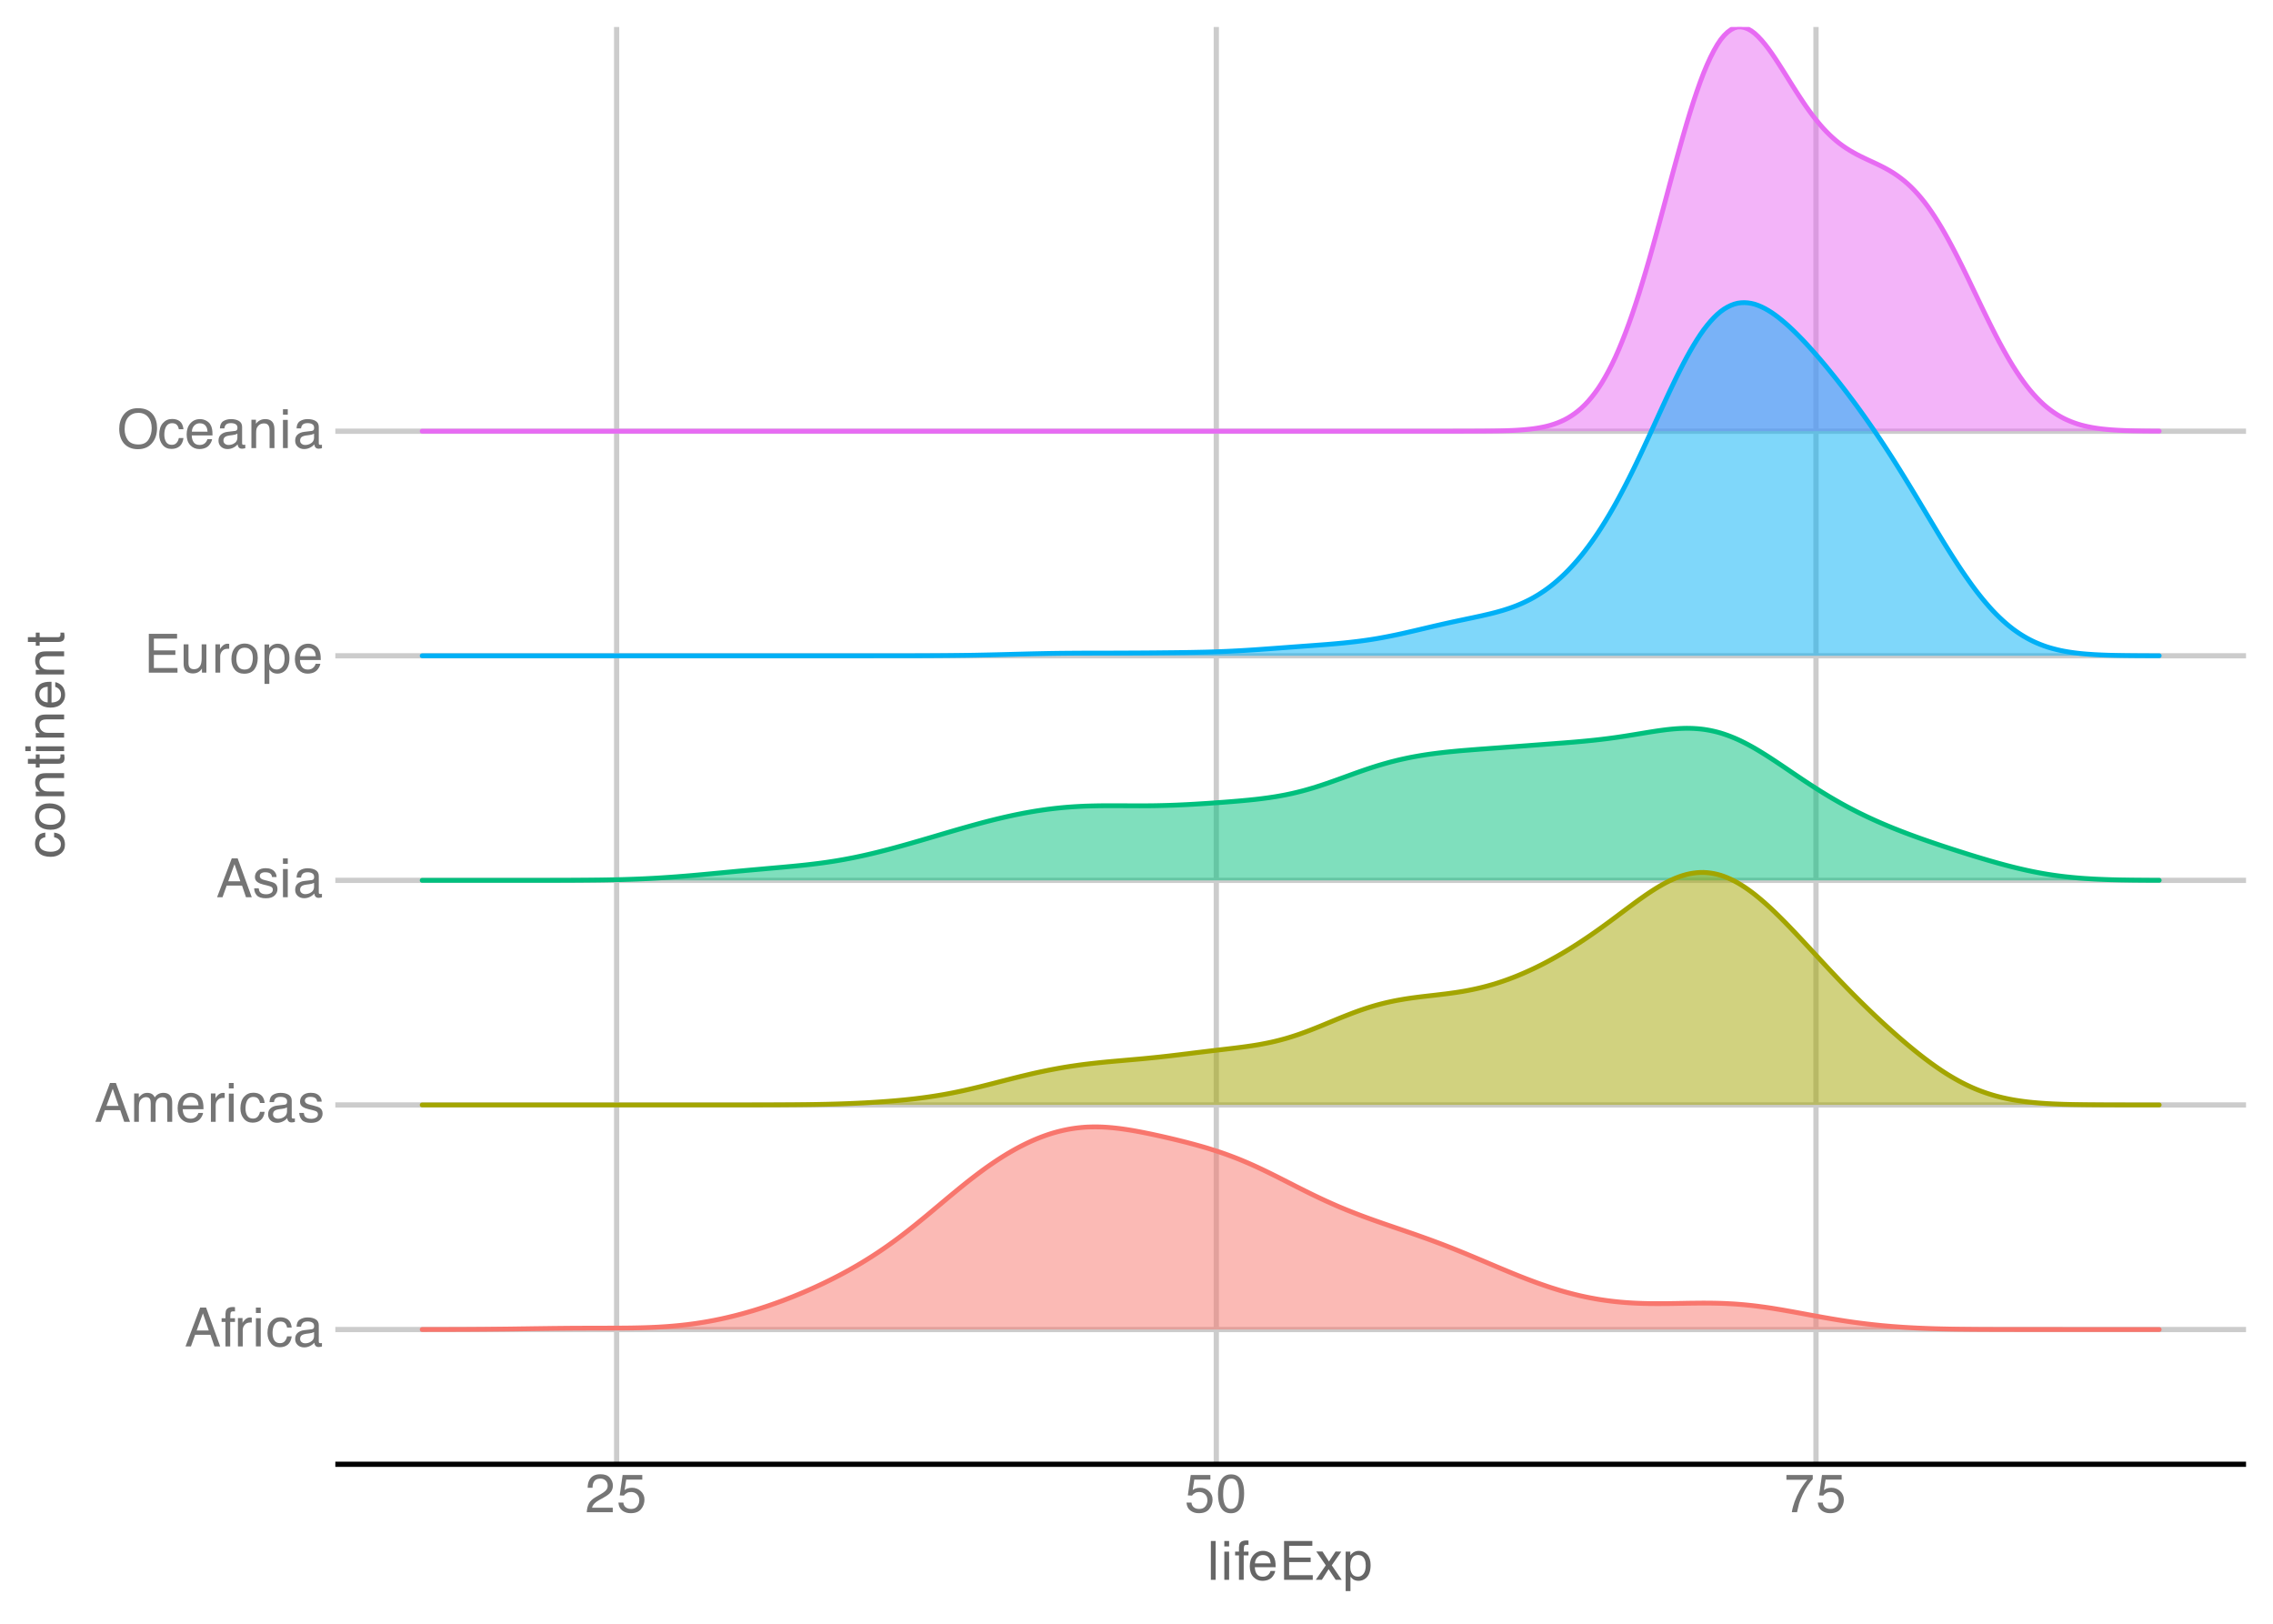 <?xml version="1.0" encoding="UTF-8"?>
<svg xmlns="http://www.w3.org/2000/svg" xmlns:xlink="http://www.w3.org/1999/xlink" width="504" height="360" viewBox="0 0 504 360">
<defs>
<g>
<g id="glyph-0-0">
<path d="M 0.391 0 L 0.391 -8.609 L 7.219 -8.609 L 7.219 0 Z M 6.141 -1.078 L 6.141 -7.531 L 1.469 -7.531 L 1.469 -1.078 Z M 6.141 -1.078 "/>
</g>
<g id="glyph-0-1">
<path d="M 5.328 -3.531 L 4.031 -7.328 L 2.641 -3.531 Z M 3.422 -8.609 L 4.734 -8.609 L 7.859 0 L 6.578 0 L 5.703 -2.578 L 2.297 -2.578 L 1.375 0 L 0.172 0 Z M 3.422 -8.609 "/>
</g>
<g id="glyph-0-2">
<path d="M 1.031 -7.234 C 1.051 -7.672 1.129 -7.988 1.266 -8.188 C 1.516 -8.551 1.988 -8.734 2.688 -8.734 C 2.758 -8.734 2.828 -8.727 2.891 -8.719 C 2.961 -8.719 3.047 -8.711 3.141 -8.703 L 3.141 -7.75 C 3.023 -7.758 2.941 -7.766 2.891 -7.766 C 2.848 -7.766 2.805 -7.766 2.766 -7.766 C 2.441 -7.766 2.25 -7.68 2.188 -7.516 C 2.125 -7.348 2.094 -6.926 2.094 -6.25 L 3.141 -6.25 L 3.141 -5.422 L 2.078 -5.422 L 2.078 0 L 1.031 0 L 1.031 -5.422 L 0.172 -5.422 L 0.172 -6.25 L 1.031 -6.25 Z M 1.031 -7.234 "/>
</g>
<g id="glyph-0-3">
<path d="M 0.797 -6.281 L 1.812 -6.281 L 1.812 -5.188 C 1.883 -5.406 2.082 -5.664 2.406 -5.969 C 2.727 -6.27 3.098 -6.422 3.516 -6.422 C 3.535 -6.422 3.566 -6.414 3.609 -6.406 C 3.66 -6.406 3.742 -6.398 3.859 -6.391 L 3.859 -5.281 C 3.797 -5.289 3.738 -5.297 3.688 -5.297 C 3.633 -5.297 3.578 -5.297 3.516 -5.297 C 2.984 -5.297 2.57 -5.125 2.281 -4.781 C 2 -4.445 1.859 -4.055 1.859 -3.609 L 1.859 0 L 0.797 0 Z M 0.797 -6.281 "/>
</g>
<g id="glyph-0-4">
<path d="M 0.781 -6.25 L 1.844 -6.25 L 1.844 0 L 0.781 0 Z M 0.781 -8.609 L 1.844 -8.609 L 1.844 -7.406 L 0.781 -7.406 Z M 0.781 -8.609 "/>
</g>
<g id="glyph-0-5">
<path d="M 3.188 -6.453 C 3.895 -6.453 4.469 -6.281 4.906 -5.938 C 5.352 -5.594 5.625 -5.004 5.719 -4.172 L 4.688 -4.172 C 4.625 -4.555 4.484 -4.875 4.266 -5.125 C 4.047 -5.383 3.688 -5.516 3.188 -5.516 C 2.52 -5.516 2.039 -5.188 1.75 -4.531 C 1.562 -4.102 1.469 -3.578 1.469 -2.953 C 1.469 -2.328 1.598 -1.797 1.859 -1.359 C 2.129 -0.93 2.551 -0.719 3.125 -0.719 C 3.562 -0.719 3.906 -0.852 4.156 -1.125 C 4.414 -1.395 4.594 -1.758 4.688 -2.219 L 5.719 -2.219 C 5.602 -1.383 5.312 -0.773 4.844 -0.391 C 4.375 -0.004 3.773 0.188 3.047 0.188 C 2.223 0.188 1.566 -0.113 1.078 -0.719 C 0.586 -1.32 0.344 -2.07 0.344 -2.969 C 0.344 -4.07 0.609 -4.926 1.141 -5.531 C 1.68 -6.145 2.363 -6.453 3.188 -6.453 Z M 3.031 -6.422 Z M 3.031 -6.422 "/>
</g>
<g id="glyph-0-6">
<path d="M 1.578 -1.672 C 1.578 -1.367 1.688 -1.129 1.906 -0.953 C 2.133 -0.773 2.398 -0.688 2.703 -0.688 C 3.078 -0.688 3.438 -0.77 3.781 -0.938 C 4.375 -1.227 4.672 -1.695 4.672 -2.344 L 4.672 -3.188 C 4.535 -3.113 4.363 -3.047 4.156 -2.984 C 3.957 -2.93 3.758 -2.895 3.562 -2.875 L 2.938 -2.797 C 2.551 -2.742 2.258 -2.66 2.062 -2.547 C 1.738 -2.367 1.578 -2.078 1.578 -1.672 Z M 4.141 -3.797 C 4.379 -3.828 4.539 -3.93 4.625 -4.109 C 4.664 -4.203 4.688 -4.336 4.688 -4.516 C 4.688 -4.867 4.555 -5.125 4.297 -5.281 C 4.047 -5.445 3.688 -5.531 3.219 -5.531 C 2.664 -5.531 2.273 -5.383 2.047 -5.094 C 1.91 -4.926 1.82 -4.68 1.781 -4.359 L 0.797 -4.359 C 0.816 -5.129 1.066 -5.664 1.547 -5.969 C 2.035 -6.27 2.598 -6.422 3.234 -6.422 C 3.973 -6.422 4.57 -6.281 5.031 -6 C 5.488 -5.719 5.719 -5.281 5.719 -4.688 L 5.719 -1.078 C 5.719 -0.973 5.738 -0.883 5.781 -0.812 C 5.832 -0.75 5.93 -0.719 6.078 -0.719 C 6.117 -0.719 6.164 -0.719 6.219 -0.719 C 6.281 -0.727 6.348 -0.738 6.422 -0.75 L 6.422 0.031 C 6.254 0.07 6.125 0.098 6.031 0.109 C 5.945 0.129 5.832 0.141 5.688 0.141 C 5.32 0.141 5.062 0.008 4.906 -0.25 C 4.812 -0.383 4.75 -0.578 4.719 -0.828 C 4.5 -0.547 4.188 -0.301 3.781 -0.094 C 3.383 0.113 2.945 0.219 2.469 0.219 C 1.883 0.219 1.406 0.039 1.031 -0.312 C 0.664 -0.664 0.484 -1.109 0.484 -1.641 C 0.484 -2.223 0.664 -2.676 1.031 -3 C 1.395 -3.32 1.867 -3.52 2.453 -3.594 Z M 3.266 -6.422 Z M 3.266 -6.422 "/>
</g>
<g id="glyph-0-7">
<path d="M 0.781 -6.281 L 1.812 -6.281 L 1.812 -5.391 C 2.062 -5.691 2.289 -5.914 2.5 -6.062 C 2.844 -6.301 3.238 -6.422 3.688 -6.422 C 4.188 -6.422 4.586 -6.297 4.891 -6.047 C 5.055 -5.91 5.211 -5.703 5.359 -5.422 C 5.586 -5.766 5.859 -6.016 6.172 -6.172 C 6.492 -6.336 6.852 -6.422 7.25 -6.422 C 8.094 -6.422 8.664 -6.113 8.969 -5.5 C 9.133 -5.176 9.219 -4.734 9.219 -4.172 L 9.219 0 L 8.125 0 L 8.125 -4.359 C 8.125 -4.773 8.02 -5.062 7.812 -5.219 C 7.602 -5.375 7.348 -5.453 7.047 -5.453 C 6.629 -5.453 6.27 -5.312 5.969 -5.031 C 5.676 -4.758 5.531 -4.301 5.531 -3.656 L 5.531 0 L 4.453 0 L 4.453 -4.094 C 4.453 -4.52 4.398 -4.832 4.297 -5.031 C 4.141 -5.32 3.844 -5.469 3.406 -5.469 C 3.008 -5.469 2.645 -5.312 2.312 -5 C 1.988 -4.695 1.828 -4.141 1.828 -3.328 L 1.828 0 L 0.781 0 Z M 0.781 -6.281 "/>
</g>
<g id="glyph-0-8">
<path d="M 3.391 -6.422 C 3.836 -6.422 4.27 -6.316 4.688 -6.109 C 5.102 -5.898 5.422 -5.629 5.641 -5.297 C 5.848 -4.973 5.988 -4.602 6.062 -4.188 C 6.125 -3.895 6.156 -3.43 6.156 -2.797 L 1.547 -2.797 C 1.566 -2.16 1.719 -1.648 2 -1.266 C 2.281 -0.879 2.719 -0.688 3.312 -0.688 C 3.863 -0.688 4.301 -0.867 4.625 -1.234 C 4.812 -1.441 4.945 -1.688 5.031 -1.969 L 6.062 -1.969 C 6.039 -1.738 5.953 -1.484 5.797 -1.203 C 5.641 -0.922 5.469 -0.688 5.281 -0.5 C 4.957 -0.188 4.555 0.02 4.078 0.125 C 3.828 0.188 3.539 0.219 3.219 0.219 C 2.438 0.219 1.773 -0.062 1.234 -0.625 C 0.691 -1.195 0.422 -1.992 0.422 -3.016 C 0.422 -4.023 0.691 -4.844 1.234 -5.469 C 1.785 -6.102 2.504 -6.422 3.391 -6.422 Z M 5.062 -3.641 C 5.02 -4.098 4.922 -4.461 4.766 -4.734 C 4.484 -5.242 4.004 -5.5 3.328 -5.5 C 2.836 -5.5 2.426 -5.32 2.094 -4.969 C 1.77 -4.625 1.598 -4.18 1.578 -3.641 Z M 3.281 -6.422 Z M 3.281 -6.422 "/>
</g>
<g id="glyph-0-9">
<path d="M 1.406 -1.969 C 1.438 -1.613 1.523 -1.344 1.672 -1.156 C 1.93 -0.82 2.391 -0.656 3.047 -0.656 C 3.441 -0.656 3.785 -0.738 4.078 -0.906 C 4.379 -1.07 4.531 -1.332 4.531 -1.688 C 4.531 -1.957 4.41 -2.164 4.172 -2.312 C 4.016 -2.395 3.711 -2.492 3.266 -2.609 L 2.422 -2.812 C 1.891 -2.945 1.5 -3.098 1.25 -3.266 C 0.789 -3.547 0.562 -3.941 0.562 -4.453 C 0.562 -5.047 0.773 -5.523 1.203 -5.891 C 1.629 -6.254 2.207 -6.438 2.938 -6.438 C 3.875 -6.438 4.551 -6.16 4.969 -5.609 C 5.238 -5.254 5.367 -4.875 5.359 -4.469 L 4.359 -4.469 C 4.336 -4.707 4.254 -4.926 4.109 -5.125 C 3.867 -5.395 3.445 -5.531 2.844 -5.531 C 2.445 -5.531 2.145 -5.453 1.938 -5.297 C 1.738 -5.148 1.641 -4.953 1.641 -4.703 C 1.641 -4.43 1.773 -4.211 2.047 -4.047 C 2.203 -3.953 2.43 -3.867 2.734 -3.797 L 3.422 -3.625 C 4.18 -3.438 4.691 -3.258 4.953 -3.094 C 5.359 -2.82 5.562 -2.395 5.562 -1.812 C 5.562 -1.258 5.348 -0.781 4.922 -0.375 C 4.504 0.027 3.863 0.234 3 0.234 C 2.062 0.234 1.395 0.023 1 -0.391 C 0.613 -0.816 0.41 -1.344 0.391 -1.969 Z M 2.953 -6.422 Z M 2.953 -6.422 "/>
</g>
<g id="glyph-0-10">
<path d="M 1.031 -8.609 L 7.297 -8.609 L 7.297 -7.547 L 2.156 -7.547 L 2.156 -4.938 L 6.922 -4.938 L 6.922 -3.938 L 2.156 -3.938 L 2.156 -1.031 L 7.391 -1.031 L 7.391 0 L 1.031 0 Z M 4.203 -8.609 Z M 4.203 -8.609 "/>
</g>
<g id="glyph-0-11">
<path d="M 1.828 -6.281 L 1.828 -2.109 C 1.828 -1.785 1.879 -1.523 1.984 -1.328 C 2.172 -0.953 2.52 -0.766 3.031 -0.766 C 3.758 -0.766 4.258 -1.094 4.531 -1.75 C 4.676 -2.102 4.75 -2.582 4.75 -3.188 L 4.75 -6.281 L 5.797 -6.281 L 5.797 0 L 4.812 0 L 4.812 -0.922 C 4.676 -0.68 4.508 -0.484 4.312 -0.328 C 3.906 0.004 3.414 0.172 2.844 0.172 C 1.945 0.172 1.336 -0.129 1.016 -0.734 C 0.836 -1.047 0.75 -1.473 0.75 -2.016 L 0.75 -6.281 Z M 3.281 -6.422 Z M 3.281 -6.422 "/>
</g>
<g id="glyph-0-12">
<path d="M 3.266 -0.688 C 3.961 -0.688 4.441 -0.945 4.703 -1.469 C 4.961 -2 5.094 -2.586 5.094 -3.234 C 5.094 -3.828 5 -4.305 4.812 -4.672 C 4.508 -5.242 4 -5.531 3.281 -5.531 C 2.633 -5.531 2.164 -5.285 1.875 -4.797 C 1.582 -4.305 1.438 -3.711 1.438 -3.016 C 1.438 -2.348 1.582 -1.789 1.875 -1.344 C 2.164 -0.906 2.629 -0.688 3.266 -0.688 Z M 3.312 -6.453 C 4.113 -6.453 4.789 -6.18 5.344 -5.641 C 5.906 -5.109 6.188 -4.316 6.188 -3.266 C 6.188 -2.254 5.941 -1.414 5.453 -0.75 C 4.961 -0.094 4.203 0.234 3.172 0.234 C 2.305 0.234 1.617 -0.055 1.109 -0.641 C 0.598 -1.234 0.344 -2.02 0.344 -3 C 0.344 -4.051 0.609 -4.891 1.141 -5.516 C 1.68 -6.141 2.406 -6.453 3.312 -6.453 Z M 3.266 -6.422 Z M 3.266 -6.422 "/>
</g>
<g id="glyph-0-13">
<path d="M 3.422 -0.703 C 3.91 -0.703 4.316 -0.91 4.641 -1.328 C 4.973 -1.742 5.141 -2.359 5.141 -3.172 C 5.141 -3.672 5.066 -4.102 4.922 -4.469 C 4.648 -5.156 4.148 -5.5 3.422 -5.5 C 2.691 -5.5 2.191 -5.133 1.922 -4.406 C 1.773 -4.02 1.703 -3.523 1.703 -2.922 C 1.703 -2.43 1.773 -2.02 1.922 -1.688 C 2.191 -1.031 2.691 -0.703 3.422 -0.703 Z M 0.688 -6.25 L 1.719 -6.25 L 1.719 -5.422 C 1.926 -5.703 2.156 -5.922 2.406 -6.078 C 2.758 -6.305 3.176 -6.422 3.656 -6.422 C 4.375 -6.422 4.977 -6.148 5.469 -5.609 C 5.969 -5.066 6.219 -4.289 6.219 -3.281 C 6.219 -1.906 5.859 -0.926 5.141 -0.344 C 4.691 0.027 4.164 0.219 3.562 0.219 C 3.094 0.219 2.695 0.113 2.375 -0.094 C 2.188 -0.219 1.977 -0.422 1.75 -0.703 L 1.75 2.5 L 0.688 2.5 Z M 0.688 -6.25 "/>
</g>
<g id="glyph-0-14">
<path d="M 4.625 -8.844 C 6.145 -8.844 7.27 -8.352 8 -7.375 C 8.57 -6.613 8.859 -5.641 8.859 -4.453 C 8.859 -3.172 8.531 -2.102 7.875 -1.25 C 7.113 -0.25 6.023 0.25 4.609 0.25 C 3.285 0.25 2.242 -0.188 1.484 -1.062 C 0.805 -1.906 0.469 -2.973 0.469 -4.266 C 0.469 -5.422 0.758 -6.414 1.344 -7.25 C 2.082 -8.312 3.176 -8.844 4.625 -8.844 Z M 4.75 -0.797 C 5.77 -0.797 6.508 -1.16 6.969 -1.891 C 7.438 -2.629 7.672 -3.477 7.672 -4.438 C 7.672 -5.445 7.406 -6.258 6.875 -6.875 C 6.344 -7.5 5.617 -7.812 4.703 -7.812 C 3.805 -7.812 3.078 -7.504 2.516 -6.891 C 1.953 -6.273 1.672 -5.375 1.672 -4.188 C 1.672 -3.227 1.91 -2.422 2.391 -1.766 C 2.879 -1.117 3.664 -0.797 4.75 -0.797 Z M 4.672 -8.844 Z M 4.672 -8.844 "/>
</g>
<g id="glyph-0-15">
<path d="M 0.781 -6.281 L 1.781 -6.281 L 1.781 -5.391 C 2.07 -5.754 2.383 -6.016 2.719 -6.172 C 3.051 -6.336 3.422 -6.422 3.828 -6.422 C 4.711 -6.422 5.312 -6.109 5.625 -5.484 C 5.801 -5.141 5.891 -4.656 5.891 -4.031 L 5.891 0 L 4.812 0 L 4.812 -3.953 C 4.812 -4.336 4.754 -4.645 4.641 -4.875 C 4.453 -5.27 4.113 -5.469 3.625 -5.469 C 3.375 -5.469 3.172 -5.441 3.016 -5.391 C 2.723 -5.305 2.469 -5.133 2.25 -4.875 C 2.07 -4.664 1.957 -4.453 1.906 -4.234 C 1.852 -4.016 1.828 -3.695 1.828 -3.281 L 1.828 0 L 0.781 0 Z M 3.25 -6.422 Z M 3.25 -6.422 "/>
</g>
<g id="glyph-0-16">
<path d="M 0.375 0 C 0.414 -0.719 0.566 -1.344 0.828 -1.875 C 1.086 -2.414 1.594 -2.906 2.344 -3.344 L 3.469 -4 C 3.969 -4.289 4.32 -4.539 4.531 -4.75 C 4.852 -5.07 5.016 -5.441 5.016 -5.859 C 5.016 -6.348 4.863 -6.734 4.562 -7.016 C 4.27 -7.305 3.883 -7.453 3.406 -7.453 C 2.676 -7.453 2.176 -7.18 1.906 -6.641 C 1.75 -6.336 1.664 -5.93 1.656 -5.422 L 0.578 -5.422 C 0.586 -6.148 0.723 -6.742 0.984 -7.203 C 1.441 -8.016 2.25 -8.422 3.406 -8.422 C 4.363 -8.422 5.062 -8.16 5.5 -7.641 C 5.945 -7.117 6.172 -6.539 6.172 -5.906 C 6.172 -5.238 5.938 -4.664 5.469 -4.188 C 5.195 -3.906 4.707 -3.566 4 -3.172 L 3.188 -2.734 C 2.812 -2.523 2.516 -2.32 2.297 -2.125 C 1.898 -1.789 1.648 -1.414 1.547 -1 L 6.141 -1 L 6.141 0 Z M 0.375 0 "/>
</g>
<g id="glyph-0-17">
<path d="M 1.484 -2.141 C 1.555 -1.535 1.836 -1.117 2.328 -0.891 C 2.578 -0.773 2.863 -0.719 3.188 -0.719 C 3.812 -0.719 4.273 -0.914 4.578 -1.312 C 4.879 -1.707 5.031 -2.148 5.031 -2.641 C 5.031 -3.223 4.848 -3.676 4.484 -4 C 4.129 -4.32 3.703 -4.484 3.203 -4.484 C 2.836 -4.484 2.523 -4.41 2.266 -4.266 C 2.004 -4.129 1.785 -3.938 1.609 -3.688 L 0.688 -3.734 L 1.328 -8.25 L 5.688 -8.25 L 5.688 -7.234 L 2.125 -7.234 L 1.766 -4.906 C 1.961 -5.051 2.148 -5.16 2.328 -5.234 C 2.641 -5.359 3 -5.422 3.406 -5.422 C 4.176 -5.422 4.828 -5.172 5.359 -4.672 C 5.898 -4.18 6.172 -3.555 6.172 -2.797 C 6.172 -2.004 5.922 -1.301 5.422 -0.688 C 4.93 -0.082 4.148 0.219 3.078 0.219 C 2.398 0.219 1.797 0.023 1.266 -0.359 C 0.742 -0.742 0.453 -1.336 0.391 -2.141 Z M 1.484 -2.141 "/>
</g>
<g id="glyph-0-18">
<path d="M 3.25 -8.391 C 4.332 -8.391 5.117 -7.941 5.609 -7.047 C 5.984 -6.359 6.172 -5.41 6.172 -4.203 C 6.172 -3.066 6 -2.125 5.656 -1.375 C 5.164 -0.301 4.359 0.234 3.234 0.234 C 2.234 0.234 1.484 -0.203 0.984 -1.078 C 0.578 -1.816 0.375 -2.801 0.375 -4.031 C 0.375 -4.977 0.5 -5.797 0.75 -6.484 C 1.207 -7.754 2.039 -8.391 3.25 -8.391 Z M 3.234 -0.734 C 3.785 -0.734 4.223 -0.973 4.547 -1.453 C 4.867 -1.941 5.031 -2.848 5.031 -4.172 C 5.031 -5.117 4.91 -5.898 4.672 -6.516 C 4.441 -7.129 3.988 -7.438 3.312 -7.438 C 2.688 -7.438 2.227 -7.145 1.938 -6.562 C 1.656 -5.977 1.516 -5.117 1.516 -3.984 C 1.516 -3.129 1.609 -2.441 1.797 -1.922 C 2.078 -1.129 2.555 -0.734 3.234 -0.734 Z M 3.234 -0.734 "/>
</g>
<g id="glyph-0-19">
<path d="M 6.281 -8.25 L 6.281 -7.328 C 6.008 -7.066 5.648 -6.613 5.203 -5.969 C 4.754 -5.32 4.359 -4.625 4.016 -3.875 C 3.672 -3.133 3.41 -2.469 3.234 -1.875 C 3.129 -1.488 2.984 -0.863 2.797 0 L 1.641 0 C 1.898 -1.602 2.484 -3.195 3.391 -4.781 C 3.93 -5.707 4.492 -6.508 5.078 -7.188 L 0.438 -7.188 L 0.438 -8.25 Z M 6.281 -8.25 "/>
</g>
<g id="glyph-0-20">
<path d="M 0.797 -8.609 L 1.859 -8.609 L 1.859 0 L 0.797 0 Z M 0.797 -8.609 "/>
</g>
<g id="glyph-0-21">
<path d="M 0.172 -6.281 L 1.547 -6.281 L 2.984 -4.062 L 4.438 -6.281 L 5.719 -6.25 L 3.609 -3.219 L 5.812 0 L 4.469 0 L 2.906 -2.359 L 1.406 0 L 0.062 0 L 2.281 -3.219 Z M 0.172 -6.281 "/>
</g>
<g id="glyph-1-0">
<path d="M 0 -0.391 L -8.609 -0.391 L -8.609 -7.219 L 0 -7.219 Z M -1.078 -6.141 L -7.531 -6.141 L -7.531 -1.469 L -1.078 -1.469 Z M -1.078 -6.141 "/>
</g>
<g id="glyph-1-1">
<path d="M -6.453 -3.188 C -6.453 -3.895 -6.281 -4.469 -5.938 -4.906 C -5.594 -5.352 -5.004 -5.625 -4.172 -5.719 L -4.172 -4.688 C -4.555 -4.625 -4.875 -4.484 -5.125 -4.266 C -5.383 -4.047 -5.516 -3.688 -5.516 -3.188 C -5.516 -2.52 -5.188 -2.039 -4.531 -1.75 C -4.102 -1.562 -3.578 -1.469 -2.953 -1.469 C -2.328 -1.469 -1.797 -1.598 -1.359 -1.859 C -0.93 -2.129 -0.719 -2.551 -0.719 -3.125 C -0.719 -3.562 -0.852 -3.906 -1.125 -4.156 C -1.395 -4.414 -1.758 -4.594 -2.219 -4.688 L -2.219 -5.719 C -1.383 -5.602 -0.773 -5.312 -0.391 -4.844 C -0.004 -4.375 0.188 -3.773 0.188 -3.047 C 0.188 -2.223 -0.113 -1.566 -0.719 -1.078 C -1.32 -0.586 -2.07 -0.344 -2.969 -0.344 C -4.07 -0.344 -4.926 -0.609 -5.531 -1.141 C -6.145 -1.68 -6.453 -2.363 -6.453 -3.188 Z M -6.422 -3.031 Z M -6.422 -3.031 "/>
</g>
<g id="glyph-1-2">
<path d="M -0.688 -3.266 C -0.688 -3.961 -0.945 -4.441 -1.469 -4.703 C -2 -4.961 -2.586 -5.094 -3.234 -5.094 C -3.828 -5.094 -4.305 -5 -4.672 -4.812 C -5.242 -4.508 -5.531 -4 -5.531 -3.281 C -5.531 -2.633 -5.285 -2.164 -4.797 -1.875 C -4.305 -1.582 -3.711 -1.438 -3.016 -1.438 C -2.348 -1.438 -1.789 -1.582 -1.344 -1.875 C -0.906 -2.164 -0.688 -2.629 -0.688 -3.266 Z M -6.453 -3.312 C -6.453 -4.113 -6.18 -4.789 -5.641 -5.344 C -5.109 -5.906 -4.316 -6.188 -3.266 -6.188 C -2.254 -6.188 -1.414 -5.941 -0.75 -5.453 C -0.094 -4.961 0.234 -4.203 0.234 -3.172 C 0.234 -2.305 -0.055 -1.617 -0.641 -1.109 C -1.234 -0.598 -2.02 -0.344 -3 -0.344 C -4.051 -0.344 -4.891 -0.609 -5.516 -1.141 C -6.141 -1.68 -6.453 -2.406 -6.453 -3.312 Z M -6.422 -3.266 Z M -6.422 -3.266 "/>
</g>
<g id="glyph-1-3">
<path d="M -6.281 -0.781 L -6.281 -1.781 L -5.391 -1.781 C -5.754 -2.07 -6.016 -2.383 -6.172 -2.719 C -6.336 -3.051 -6.422 -3.422 -6.422 -3.828 C -6.422 -4.711 -6.109 -5.312 -5.484 -5.625 C -5.141 -5.801 -4.656 -5.891 -4.031 -5.891 L 0 -5.891 L 0 -4.812 L -3.953 -4.812 C -4.336 -4.812 -4.645 -4.754 -4.875 -4.641 C -5.27 -4.453 -5.469 -4.113 -5.469 -3.625 C -5.469 -3.375 -5.441 -3.172 -5.391 -3.016 C -5.305 -2.723 -5.133 -2.469 -4.875 -2.25 C -4.664 -2.07 -4.453 -1.957 -4.234 -1.906 C -4.016 -1.852 -3.695 -1.828 -3.281 -1.828 L 0 -1.828 L 0 -0.781 Z M -6.422 -3.25 Z M -6.422 -3.25 "/>
</g>
<g id="glyph-1-4">
<path d="M -8.031 -0.984 L -8.031 -2.047 L -6.281 -2.047 L -6.281 -3.047 L -5.422 -3.047 L -5.422 -2.047 L -1.312 -2.047 C -1.094 -2.047 -0.945 -2.125 -0.875 -2.281 C -0.832 -2.352 -0.812 -2.488 -0.812 -2.688 C -0.812 -2.738 -0.812 -2.789 -0.812 -2.844 C -0.82 -2.906 -0.828 -2.973 -0.828 -3.047 L 0 -3.047 C 0.031 -2.93 0.051 -2.805 0.062 -2.672 C 0.082 -2.547 0.094 -2.406 0.094 -2.25 C 0.094 -1.758 -0.031 -1.426 -0.281 -1.25 C -0.531 -1.07 -0.859 -0.984 -1.266 -0.984 L -5.422 -0.984 L -5.422 -0.141 L -6.281 -0.141 L -6.281 -0.984 Z M -8.031 -0.984 "/>
</g>
<g id="glyph-1-5">
<path d="M -6.25 -0.781 L -6.25 -1.844 L 0 -1.844 L 0 -0.781 Z M -8.609 -0.781 L -8.609 -1.844 L -7.406 -1.844 L -7.406 -0.781 Z M -8.609 -0.781 "/>
</g>
<g id="glyph-1-6">
<path d="M -6.422 -3.391 C -6.422 -3.836 -6.316 -4.27 -6.109 -4.688 C -5.898 -5.102 -5.629 -5.422 -5.297 -5.641 C -4.973 -5.848 -4.602 -5.988 -4.188 -6.062 C -3.895 -6.125 -3.43 -6.156 -2.797 -6.156 L -2.797 -1.547 C -2.16 -1.566 -1.648 -1.719 -1.266 -2 C -0.879 -2.281 -0.688 -2.719 -0.688 -3.312 C -0.688 -3.863 -0.867 -4.301 -1.234 -4.625 C -1.441 -4.812 -1.688 -4.945 -1.969 -5.031 L -1.969 -6.062 C -1.738 -6.039 -1.484 -5.953 -1.203 -5.797 C -0.922 -5.641 -0.688 -5.469 -0.5 -5.281 C -0.188 -4.957 0.02 -4.555 0.125 -4.078 C 0.188 -3.828 0.219 -3.539 0.219 -3.219 C 0.219 -2.438 -0.062 -1.773 -0.625 -1.234 C -1.195 -0.691 -1.992 -0.422 -3.016 -0.422 C -4.023 -0.422 -4.844 -0.691 -5.469 -1.234 C -6.102 -1.785 -6.422 -2.504 -6.422 -3.391 Z M -3.641 -5.062 C -4.098 -5.02 -4.461 -4.922 -4.734 -4.766 C -5.242 -4.484 -5.5 -4.004 -5.5 -3.328 C -5.5 -2.836 -5.32 -2.426 -4.969 -2.094 C -4.625 -1.77 -4.18 -1.598 -3.641 -1.578 Z M -6.422 -3.281 Z M -6.422 -3.281 "/>
</g>
</g>
<clipPath id="clip-0">
<path clip-rule="nonzero" d="M 74.355 294 L 498.02 294 L 498.02 296 L 74.355 296 Z M 74.355 294 "/>
</clipPath>
<clipPath id="clip-1">
<path clip-rule="nonzero" d="M 74.355 244 L 498.02 244 L 498.02 246 L 74.355 246 Z M 74.355 244 "/>
</clipPath>
<clipPath id="clip-2">
<path clip-rule="nonzero" d="M 74.355 194 L 498.02 194 L 498.02 196 L 74.355 196 Z M 74.355 194 "/>
</clipPath>
<clipPath id="clip-3">
<path clip-rule="nonzero" d="M 74.355 144 L 498.02 144 L 498.02 146 L 74.355 146 Z M 74.355 144 "/>
</clipPath>
<clipPath id="clip-4">
<path clip-rule="nonzero" d="M 74.355 95 L 498.02 95 L 498.02 97 L 74.355 97 Z M 74.355 95 "/>
</clipPath>
<clipPath id="clip-5">
<path clip-rule="nonzero" d="M 136 5.977 L 138 5.977 L 138 324.641 L 136 324.641 Z M 136 5.977 "/>
</clipPath>
<clipPath id="clip-6">
<path clip-rule="nonzero" d="M 269 5.977 L 271 5.977 L 271 324.641 L 269 324.641 Z M 269 5.977 "/>
</clipPath>
<clipPath id="clip-7">
<path clip-rule="nonzero" d="M 402 5.977 L 404 5.977 L 404 324.641 L 402 324.641 Z M 402 5.977 "/>
</clipPath>
<clipPath id="clip-8">
<path clip-rule="nonzero" d="M 93 5.977 L 479 5.977 L 479 96 L 93 96 Z M 93 5.977 "/>
</clipPath>
<clipPath id="clip-9">
<path clip-rule="nonzero" d="M 93 5.977 L 480 5.977 L 480 97 L 93 97 Z M 93 5.977 "/>
</clipPath>
</defs>
<rect x="-50.4" y="-36" width="604.8" height="432" fill="rgb(100%, 100%, 100%)" fill-opacity="1"/>
<rect x="-50.4" y="-36" width="604.8" height="432" fill="rgb(100%, 100%, 100%)" fill-opacity="1"/>
<path fill="none" stroke-width="1.164" stroke-linecap="round" stroke-linejoin="round" stroke="rgb(100%, 100%, 100%)" stroke-opacity="1" stroke-miterlimit="10" d="M 0 360 L 504 360 L 504 0 L 0 0 Z M 0 360 "/>
<g clip-path="url(#clip-0)">
<path fill="none" stroke-width="1.164" stroke-linecap="butt" stroke-linejoin="round" stroke="rgb(80%, 80%, 80%)" stroke-opacity="1" stroke-miterlimit="10" d="M 74.355 294.77 L 498.023 294.77 "/>
</g>
<g clip-path="url(#clip-1)">
<path fill="none" stroke-width="1.164" stroke-linecap="butt" stroke-linejoin="round" stroke="rgb(80%, 80%, 80%)" stroke-opacity="1" stroke-miterlimit="10" d="M 74.355 244.977 L 498.023 244.977 "/>
</g>
<g clip-path="url(#clip-2)">
<path fill="none" stroke-width="1.164" stroke-linecap="butt" stroke-linejoin="round" stroke="rgb(80%, 80%, 80%)" stroke-opacity="1" stroke-miterlimit="10" d="M 74.355 195.184 L 498.023 195.184 "/>
</g>
<g clip-path="url(#clip-3)">
<path fill="none" stroke-width="1.164" stroke-linecap="butt" stroke-linejoin="round" stroke="rgb(80%, 80%, 80%)" stroke-opacity="1" stroke-miterlimit="10" d="M 74.355 145.395 L 498.023 145.395 "/>
</g>
<g clip-path="url(#clip-4)">
<path fill="none" stroke-width="1.164" stroke-linecap="butt" stroke-linejoin="round" stroke="rgb(80%, 80%, 80%)" stroke-opacity="1" stroke-miterlimit="10" d="M 74.355 95.602 L 498.023 95.602 "/>
</g>
<g clip-path="url(#clip-5)">
<path fill="none" stroke-width="1.164" stroke-linecap="butt" stroke-linejoin="round" stroke="rgb(80%, 80%, 80%)" stroke-opacity="1" stroke-miterlimit="10" d="M 136.727 324.645 L 136.727 5.977 "/>
</g>
<g clip-path="url(#clip-6)">
<path fill="none" stroke-width="1.164" stroke-linecap="butt" stroke-linejoin="round" stroke="rgb(80%, 80%, 80%)" stroke-opacity="1" stroke-miterlimit="10" d="M 269.695 324.645 L 269.695 5.977 "/>
</g>
<g clip-path="url(#clip-7)">
<path fill="none" stroke-width="1.164" stroke-linecap="butt" stroke-linejoin="round" stroke="rgb(80%, 80%, 80%)" stroke-opacity="1" stroke-miterlimit="10" d="M 402.668 324.645 L 402.668 5.977 "/>
</g>
<g clip-path="url(#clip-8)">
<path fill-rule="nonzero" fill="rgb(90.588%, 41.961%, 95.294%)" fill-opacity="0.502" d="M 93.613 95.602 L 321.992 95.602 L 322.746 95.598 L 324.254 95.598 L 325.008 95.594 L 325.762 95.594 L 326.516 95.59 L 327.266 95.586 L 328.773 95.578 L 331.035 95.555 L 331.789 95.543 L 332.543 95.527 L 333.297 95.508 L 334.051 95.484 L 334.805 95.457 L 335.559 95.426 L 336.312 95.387 L 337.066 95.336 L 337.82 95.281 L 338.574 95.211 L 339.328 95.133 L 340.082 95.039 L 340.836 94.926 L 341.59 94.793 L 342.344 94.645 L 343.094 94.469 L 343.848 94.262 L 344.602 94.023 L 345.355 93.75 L 346.109 93.441 L 346.863 93.09 L 347.617 92.688 L 348.371 92.227 L 349.125 91.711 L 349.879 91.137 L 350.633 90.5 L 351.387 89.777 L 352.141 88.977 L 352.895 88.09 L 353.648 87.125 L 354.402 86.074 L 355.156 84.91 L 355.91 83.637 L 356.664 82.266 L 357.418 80.793 L 358.172 79.215 L 358.922 77.516 L 359.676 75.695 L 360.43 73.766 L 361.184 71.738 L 361.938 69.605 L 362.691 67.359 L 363.445 65.004 L 364.199 62.562 L 364.953 60.043 L 365.707 57.453 L 366.461 54.789 L 367.215 52.062 L 367.969 49.301 L 368.723 46.508 L 369.477 43.703 L 370.23 40.891 L 370.984 38.098 L 371.738 35.336 L 372.492 32.617 L 373.246 29.957 L 374 27.371 L 374.75 24.898 L 375.504 22.523 L 376.258 20.266 L 377.012 18.137 L 377.766 16.152 L 378.52 14.352 L 379.273 12.707 L 380.027 11.227 L 380.781 9.914 L 381.535 8.789 L 382.289 7.879 L 383.043 7.145 L 383.797 6.586 L 384.551 6.195 L 385.305 5.984 L 386.059 5.977 L 386.812 6.121 L 387.566 6.41 L 388.32 6.836 L 389.074 7.395 L 389.824 8.098 L 390.578 8.902 L 391.332 9.793 L 392.086 10.766 L 392.84 11.809 L 393.594 12.918 L 394.348 14.07 L 395.102 15.246 L 395.855 16.441 L 396.609 17.648 L 397.363 18.852 L 398.117 20.043 L 398.871 21.211 L 399.625 22.355 L 400.379 23.469 L 401.133 24.527 L 401.887 25.547 L 402.641 26.516 L 403.395 27.438 L 404.148 28.309 L 404.902 29.113 L 405.652 29.867 L 406.406 30.566 L 407.16 31.223 L 407.914 31.828 L 408.668 32.379 L 409.422 32.891 L 410.176 33.363 L 410.93 33.805 L 411.684 34.219 L 412.438 34.605 L 413.191 34.973 L 413.945 35.332 L 414.699 35.684 L 415.453 36.031 L 416.207 36.387 L 416.961 36.754 L 417.715 37.137 L 418.469 37.543 L 419.223 37.977 L 419.977 38.445 L 420.73 38.957 L 421.48 39.508 L 422.234 40.102 L 422.988 40.746 L 423.742 41.453 L 424.496 42.219 L 425.25 43.039 L 426.004 43.922 L 426.758 44.859 L 427.512 45.867 L 428.266 46.945 L 429.02 48.078 L 429.773 49.266 L 430.527 50.508 L 431.281 51.816 L 432.035 53.176 L 432.789 54.578 L 433.543 56.02 L 434.297 57.5 L 435.051 59.012 L 435.805 60.555 L 436.559 62.109 L 437.309 63.68 L 438.816 66.828 L 439.57 68.395 L 440.324 69.949 L 441.078 71.48 L 441.832 72.988 L 442.586 74.465 L 443.34 75.898 L 444.094 77.289 L 444.848 78.637 L 445.602 79.938 L 446.355 81.18 L 447.109 82.359 L 447.863 83.484 L 448.617 84.551 L 449.371 85.562 L 450.125 86.508 L 450.879 87.383 L 451.633 88.203 L 452.387 88.965 L 453.137 89.672 L 453.891 90.32 L 454.645 90.906 L 455.398 91.445 L 456.152 91.938 L 456.906 92.387 L 457.66 92.789 L 458.414 93.141 L 459.168 93.461 L 459.922 93.746 L 460.676 94.004 L 461.43 94.227 L 462.184 94.422 L 462.938 94.594 L 463.691 94.742 L 464.445 94.875 L 465.199 94.988 L 465.953 95.086 L 466.707 95.168 L 467.461 95.238 L 468.211 95.301 L 468.965 95.352 L 469.719 95.395 L 470.473 95.43 L 471.227 95.461 L 471.98 95.488 L 473.488 95.527 L 474.242 95.539 L 474.996 95.555 L 477.258 95.578 L 478.766 95.586 L 478.766 95.602 Z M 93.613 95.602 "/>
</g>
<g clip-path="url(#clip-9)">
<path fill="none" stroke-width="1.067" stroke-linecap="round" stroke-linejoin="round" stroke="rgb(90.588%, 41.961%, 95.294%)" stroke-opacity="1" stroke-miterlimit="10" d="M 93.613 95.602 L 321.992 95.602 L 322.746 95.598 L 324.254 95.598 L 325.008 95.594 L 325.762 95.594 L 326.516 95.59 L 327.266 95.586 L 328.773 95.578 L 331.035 95.555 L 331.789 95.543 L 332.543 95.527 L 333.297 95.508 L 334.051 95.484 L 334.805 95.457 L 335.559 95.426 L 336.312 95.387 L 337.066 95.336 L 337.82 95.281 L 338.574 95.211 L 339.328 95.133 L 340.082 95.039 L 340.836 94.926 L 341.59 94.793 L 342.344 94.645 L 343.094 94.469 L 343.848 94.262 L 344.602 94.023 L 345.355 93.75 L 346.109 93.441 L 346.863 93.09 L 347.617 92.688 L 348.371 92.227 L 349.125 91.711 L 349.879 91.137 L 350.633 90.5 L 351.387 89.777 L 352.141 88.977 L 352.895 88.09 L 353.648 87.125 L 354.402 86.074 L 355.156 84.91 L 355.91 83.637 L 356.664 82.266 L 357.418 80.793 L 358.172 79.215 L 358.922 77.516 L 359.676 75.695 L 360.43 73.766 L 361.184 71.738 L 361.938 69.605 L 362.691 67.359 L 363.445 65.004 L 364.199 62.562 L 364.953 60.043 L 365.707 57.453 L 366.461 54.789 L 367.215 52.062 L 367.969 49.301 L 368.723 46.508 L 369.477 43.703 L 370.23 40.891 L 370.984 38.098 L 371.738 35.336 L 372.492 32.617 L 373.246 29.957 L 374 27.371 L 374.75 24.898 L 375.504 22.523 L 376.258 20.266 L 377.012 18.137 L 377.766 16.152 L 378.52 14.352 L 379.273 12.707 L 380.027 11.227 L 380.781 9.914 L 381.535 8.789 L 382.289 7.879 L 383.043 7.145 L 383.797 6.586 L 384.551 6.195 L 385.305 5.984 L 386.059 5.977 L 386.812 6.121 L 387.566 6.41 L 388.32 6.836 L 389.074 7.395 L 389.824 8.098 L 390.578 8.902 L 391.332 9.793 L 392.086 10.766 L 392.84 11.809 L 393.594 12.918 L 394.348 14.07 L 395.102 15.246 L 395.855 16.441 L 396.609 17.648 L 397.363 18.852 L 398.117 20.043 L 398.871 21.211 L 399.625 22.355 L 400.379 23.469 L 401.133 24.527 L 401.887 25.547 L 402.641 26.516 L 403.395 27.438 L 404.148 28.309 L 404.902 29.113 L 405.652 29.867 L 406.406 30.566 L 407.16 31.223 L 407.914 31.828 L 408.668 32.379 L 409.422 32.891 L 410.176 33.363 L 410.93 33.805 L 411.684 34.219 L 412.438 34.605 L 413.191 34.973 L 413.945 35.332 L 414.699 35.684 L 415.453 36.031 L 416.207 36.387 L 416.961 36.754 L 417.715 37.137 L 418.469 37.543 L 419.223 37.977 L 419.977 38.445 L 420.73 38.957 L 421.48 39.508 L 422.234 40.102 L 422.988 40.746 L 423.742 41.453 L 424.496 42.219 L 425.25 43.039 L 426.004 43.922 L 426.758 44.859 L 427.512 45.867 L 428.266 46.945 L 429.02 48.078 L 429.773 49.266 L 430.527 50.508 L 431.281 51.816 L 432.035 53.176 L 432.789 54.578 L 433.543 56.02 L 434.297 57.5 L 435.051 59.012 L 435.805 60.555 L 436.559 62.109 L 437.309 63.68 L 438.816 66.828 L 439.57 68.395 L 440.324 69.949 L 441.078 71.48 L 441.832 72.988 L 442.586 74.465 L 443.34 75.898 L 444.094 77.289 L 444.848 78.637 L 445.602 79.938 L 446.355 81.18 L 447.109 82.359 L 447.863 83.484 L 448.617 84.551 L 449.371 85.562 L 450.125 86.508 L 450.879 87.383 L 451.633 88.203 L 452.387 88.965 L 453.137 89.672 L 453.891 90.32 L 454.645 90.906 L 455.398 91.445 L 456.152 91.938 L 456.906 92.387 L 457.66 92.789 L 458.414 93.141 L 459.168 93.461 L 459.922 93.746 L 460.676 94.004 L 461.43 94.227 L 462.184 94.422 L 462.938 94.594 L 463.691 94.742 L 464.445 94.875 L 465.199 94.988 L 465.953 95.086 L 466.707 95.168 L 467.461 95.238 L 468.211 95.301 L 468.965 95.352 L 469.719 95.395 L 470.473 95.43 L 471.227 95.461 L 471.98 95.488 L 473.488 95.527 L 474.242 95.539 L 474.996 95.555 L 477.258 95.578 L 478.766 95.586 "/>
</g>
<path fill-rule="nonzero" fill="rgb(0%, 69.02%, 96.471%)" fill-opacity="0.502" d="M 93.613 145.395 L 193.105 145.395 L 193.859 145.391 L 199.137 145.391 L 199.891 145.387 L 201.398 145.387 L 202.148 145.383 L 202.902 145.383 L 203.656 145.379 L 204.41 145.379 L 208.18 145.359 L 208.934 145.352 L 209.688 145.348 L 212.703 145.316 L 213.457 145.305 L 214.211 145.297 L 214.965 145.285 L 215.719 145.27 L 216.473 145.258 L 217.227 145.242 L 217.977 145.227 L 219.484 145.195 L 220.238 145.176 L 220.992 145.16 L 229.285 144.945 L 232.301 144.883 L 233.055 144.871 L 233.805 144.859 L 234.559 144.848 L 236.82 144.824 L 237.574 144.82 L 238.328 144.812 L 239.836 144.805 L 240.59 144.805 L 241.344 144.801 L 242.098 144.801 L 242.852 144.797 L 244.359 144.797 L 245.113 144.793 L 246.621 144.793 L 247.375 144.789 L 248.129 144.789 L 248.883 144.785 L 249.633 144.781 L 254.156 144.758 L 254.91 144.75 L 255.664 144.746 L 260.941 144.691 L 261.695 144.68 L 262.449 144.672 L 263.957 144.648 L 264.707 144.633 L 266.969 144.586 L 267.723 144.566 L 269.23 144.52 L 270.738 144.465 L 272.246 144.402 L 273 144.367 L 274.508 144.289 L 276.016 144.203 L 277.523 144.109 L 279.031 144.008 L 279.785 143.953 L 280.535 143.898 L 283.551 143.68 L 284.305 143.621 L 285.059 143.566 L 285.812 143.508 L 288.074 143.344 L 288.828 143.285 L 291.09 143.121 L 291.844 143.062 L 292.598 143.008 L 294.105 142.891 L 295.613 142.766 L 296.363 142.699 L 297.871 142.559 L 298.625 142.48 L 299.379 142.398 L 300.133 142.312 L 300.887 142.223 L 301.641 142.129 L 303.148 141.918 L 303.902 141.805 L 304.656 141.684 L 305.41 141.559 L 306.164 141.426 L 306.918 141.285 L 307.672 141.141 L 308.426 140.992 L 309.18 140.84 L 309.934 140.68 L 310.688 140.516 L 311.441 140.348 L 312.191 140.176 L 312.945 140.004 L 314.453 139.652 L 315.207 139.473 L 315.961 139.297 L 316.715 139.117 L 318.223 138.766 L 320.484 138.25 L 321.238 138.086 L 321.992 137.918 L 322.746 137.758 L 323.5 137.594 L 324.254 137.438 L 325.762 137.117 L 326.516 136.961 L 327.266 136.797 L 328.02 136.637 L 328.773 136.469 L 330.281 136.117 L 331.035 135.93 L 331.789 135.734 L 332.543 135.523 L 333.297 135.305 L 334.051 135.066 L 334.805 134.816 L 335.559 134.547 L 336.312 134.258 L 337.066 133.945 L 337.82 133.609 L 338.574 133.25 L 339.328 132.871 L 340.082 132.457 L 340.836 132.012 L 341.59 131.539 L 342.344 131.039 L 343.094 130.508 L 343.848 129.938 L 344.602 129.332 L 345.355 128.691 L 346.109 128.016 L 346.863 127.309 L 347.617 126.559 L 348.371 125.766 L 349.125 124.938 L 349.879 124.07 L 350.633 123.168 L 351.387 122.215 L 352.141 121.223 L 352.895 120.188 L 353.648 119.117 L 354.402 118.004 L 355.156 116.84 L 355.91 115.633 L 356.664 114.387 L 357.418 113.102 L 358.172 111.777 L 358.922 110.406 L 359.676 108.996 L 360.43 107.547 L 361.184 106.066 L 361.938 104.551 L 362.691 103.004 L 363.445 101.426 L 364.199 99.828 L 364.953 98.207 L 365.707 96.574 L 366.461 94.93 L 367.215 93.277 L 367.969 91.629 L 368.723 89.988 L 369.477 88.355 L 370.23 86.746 L 370.984 85.164 L 371.738 83.613 L 372.492 82.098 L 373.246 80.629 L 374 79.211 L 374.75 77.863 L 375.504 76.574 L 376.258 75.352 L 377.012 74.195 L 377.766 73.125 L 378.52 72.145 L 379.273 71.246 L 380.027 70.43 L 380.781 69.699 L 381.535 69.059 L 382.289 68.523 L 383.043 68.074 L 383.797 67.707 L 384.551 67.422 L 385.305 67.223 L 386.059 67.125 L 386.812 67.098 L 387.566 67.145 L 388.32 67.262 L 389.074 67.445 L 389.824 67.707 L 390.578 68.027 L 391.332 68.402 L 392.086 68.828 L 392.84 69.301 L 393.594 69.828 L 394.348 70.395 L 395.102 71 L 395.855 71.637 L 396.609 72.305 L 397.363 73.012 L 398.117 73.742 L 398.871 74.496 L 399.625 75.273 L 400.379 76.07 L 401.133 76.891 L 401.887 77.73 L 402.641 78.586 L 403.395 79.453 L 404.148 80.34 L 404.902 81.242 L 405.652 82.156 L 406.406 83.086 L 407.16 84.027 L 407.914 84.984 L 408.668 85.953 L 409.422 86.938 L 410.176 87.934 L 410.93 88.941 L 411.684 89.961 L 412.438 91 L 413.191 92.051 L 413.945 93.117 L 414.699 94.195 L 415.453 95.285 L 416.207 96.395 L 416.961 97.52 L 417.715 98.656 L 418.469 99.809 L 419.223 100.973 L 419.977 102.152 L 420.73 103.348 L 421.48 104.551 L 422.234 105.77 L 422.988 106.996 L 423.742 108.23 L 424.496 109.477 L 426.004 111.984 L 426.758 113.242 L 427.512 114.504 L 428.266 115.762 L 429.02 117.016 L 429.773 118.262 L 430.527 119.504 L 431.281 120.73 L 432.035 121.941 L 432.789 123.137 L 433.543 124.316 L 434.297 125.473 L 435.051 126.605 L 435.805 127.707 L 436.559 128.781 L 437.309 129.824 L 438.062 130.84 L 438.816 131.816 L 439.57 132.754 L 440.324 133.656 L 441.078 134.523 L 441.832 135.355 L 442.586 136.141 L 443.34 136.883 L 444.094 137.586 L 444.848 138.254 L 445.602 138.883 L 446.355 139.473 L 447.109 140.016 L 447.863 140.527 L 448.617 141 L 449.371 141.441 L 450.125 141.848 L 450.879 142.219 L 451.633 142.559 L 452.387 142.871 L 453.137 143.156 L 453.891 143.418 L 454.645 143.648 L 455.398 143.855 L 456.152 144.047 L 456.906 144.219 L 457.66 144.371 L 458.414 144.504 L 459.168 144.621 L 459.922 144.727 L 460.676 144.82 L 461.43 144.902 L 462.184 144.973 L 462.938 145.035 L 464.445 145.137 L 465.199 145.176 L 465.953 145.211 L 467.461 145.266 L 468.211 145.285 L 468.965 145.305 L 469.719 145.32 L 471.227 145.344 L 473.488 145.367 L 476.504 145.383 L 477.258 145.383 L 478.012 145.387 L 478.766 145.387 L 478.766 145.395 Z M 93.613 145.395 "/>
<path fill="none" stroke-width="1.067" stroke-linecap="round" stroke-linejoin="round" stroke="rgb(0%, 69.02%, 96.471%)" stroke-opacity="1" stroke-miterlimit="10" d="M 93.613 145.395 L 193.105 145.395 L 193.859 145.391 L 199.137 145.391 L 199.891 145.387 L 201.398 145.387 L 202.148 145.383 L 202.902 145.383 L 203.656 145.379 L 204.41 145.379 L 208.18 145.359 L 208.934 145.352 L 209.688 145.348 L 212.703 145.316 L 213.457 145.305 L 214.211 145.297 L 214.965 145.285 L 215.719 145.27 L 216.473 145.258 L 217.227 145.242 L 217.977 145.227 L 219.484 145.195 L 220.238 145.176 L 220.992 145.16 L 229.285 144.945 L 232.301 144.883 L 233.055 144.871 L 233.805 144.859 L 234.559 144.848 L 236.82 144.824 L 237.574 144.82 L 238.328 144.812 L 239.836 144.805 L 240.59 144.805 L 241.344 144.801 L 242.098 144.801 L 242.852 144.797 L 244.359 144.797 L 245.113 144.793 L 246.621 144.793 L 247.375 144.789 L 248.129 144.789 L 248.883 144.785 L 249.633 144.781 L 254.156 144.758 L 254.91 144.75 L 255.664 144.746 L 260.941 144.691 L 261.695 144.68 L 262.449 144.672 L 263.957 144.648 L 264.707 144.633 L 266.969 144.586 L 267.723 144.566 L 269.23 144.52 L 270.738 144.465 L 272.246 144.402 L 273 144.367 L 274.508 144.289 L 276.016 144.203 L 277.523 144.109 L 279.031 144.008 L 279.785 143.953 L 280.535 143.898 L 283.551 143.68 L 284.305 143.621 L 285.059 143.566 L 285.812 143.508 L 288.074 143.344 L 288.828 143.285 L 291.09 143.121 L 291.844 143.062 L 292.598 143.008 L 294.105 142.891 L 295.613 142.766 L 296.363 142.699 L 297.871 142.559 L 298.625 142.48 L 299.379 142.398 L 300.133 142.312 L 300.887 142.223 L 301.641 142.129 L 303.148 141.918 L 303.902 141.805 L 304.656 141.684 L 305.41 141.559 L 306.164 141.426 L 306.918 141.285 L 307.672 141.141 L 308.426 140.992 L 309.18 140.84 L 309.934 140.68 L 310.688 140.516 L 311.441 140.348 L 312.191 140.176 L 312.945 140.004 L 314.453 139.652 L 315.207 139.473 L 315.961 139.297 L 316.715 139.117 L 318.223 138.766 L 320.484 138.25 L 321.238 138.086 L 321.992 137.918 L 322.746 137.758 L 323.5 137.594 L 324.254 137.438 L 325.762 137.117 L 326.516 136.961 L 327.266 136.797 L 328.02 136.637 L 328.773 136.469 L 330.281 136.117 L 331.035 135.93 L 331.789 135.734 L 332.543 135.523 L 333.297 135.305 L 334.051 135.066 L 334.805 134.816 L 335.559 134.547 L 336.312 134.258 L 337.066 133.945 L 337.82 133.609 L 338.574 133.25 L 339.328 132.871 L 340.082 132.457 L 340.836 132.012 L 341.59 131.539 L 342.344 131.039 L 343.094 130.508 L 343.848 129.938 L 344.602 129.332 L 345.355 128.691 L 346.109 128.016 L 346.863 127.309 L 347.617 126.559 L 348.371 125.766 L 349.125 124.938 L 349.879 124.07 L 350.633 123.168 L 351.387 122.215 L 352.141 121.223 L 352.895 120.188 L 353.648 119.117 L 354.402 118.004 L 355.156 116.84 L 355.91 115.633 L 356.664 114.387 L 357.418 113.102 L 358.172 111.777 L 358.922 110.406 L 359.676 108.996 L 360.43 107.547 L 361.184 106.066 L 361.938 104.551 L 362.691 103.004 L 363.445 101.426 L 364.199 99.828 L 364.953 98.207 L 365.707 96.574 L 366.461 94.93 L 367.215 93.277 L 367.969 91.629 L 368.723 89.988 L 369.477 88.355 L 370.23 86.746 L 370.984 85.164 L 371.738 83.613 L 372.492 82.098 L 373.246 80.629 L 374 79.211 L 374.75 77.863 L 375.504 76.574 L 376.258 75.352 L 377.012 74.195 L 377.766 73.125 L 378.52 72.145 L 379.273 71.246 L 380.027 70.43 L 380.781 69.699 L 381.535 69.059 L 382.289 68.523 L 383.043 68.074 L 383.797 67.707 L 384.551 67.422 L 385.305 67.223 L 386.059 67.125 L 386.812 67.098 L 387.566 67.145 L 388.32 67.262 L 389.074 67.445 L 389.824 67.707 L 390.578 68.027 L 391.332 68.402 L 392.086 68.828 L 392.84 69.301 L 393.594 69.828 L 394.348 70.395 L 395.102 71 L 395.855 71.637 L 396.609 72.305 L 397.363 73.012 L 398.117 73.742 L 398.871 74.496 L 399.625 75.273 L 400.379 76.07 L 401.133 76.891 L 401.887 77.73 L 402.641 78.586 L 403.395 79.453 L 404.148 80.34 L 404.902 81.242 L 405.652 82.156 L 406.406 83.086 L 407.16 84.027 L 407.914 84.984 L 408.668 85.953 L 409.422 86.938 L 410.176 87.934 L 410.93 88.941 L 411.684 89.961 L 412.438 91 L 413.191 92.051 L 413.945 93.117 L 414.699 94.195 L 415.453 95.285 L 416.207 96.395 L 416.961 97.52 L 417.715 98.656 L 418.469 99.809 L 419.223 100.973 L 419.977 102.152 L 420.73 103.348 L 421.48 104.551 L 422.234 105.77 L 422.988 106.996 L 423.742 108.23 L 424.496 109.477 L 426.004 111.984 L 426.758 113.242 L 427.512 114.504 L 428.266 115.762 L 429.02 117.016 L 429.773 118.262 L 430.527 119.504 L 431.281 120.73 L 432.035 121.941 L 432.789 123.137 L 433.543 124.316 L 434.297 125.473 L 435.051 126.605 L 435.805 127.707 L 436.559 128.781 L 437.309 129.824 L 438.062 130.84 L 438.816 131.816 L 439.57 132.754 L 440.324 133.656 L 441.078 134.523 L 441.832 135.355 L 442.586 136.141 L 443.34 136.883 L 444.094 137.586 L 444.848 138.254 L 445.602 138.883 L 446.355 139.473 L 447.109 140.016 L 447.863 140.527 L 448.617 141 L 449.371 141.441 L 450.125 141.848 L 450.879 142.219 L 451.633 142.559 L 452.387 142.871 L 453.137 143.156 L 453.891 143.418 L 454.645 143.648 L 455.398 143.855 L 456.152 144.047 L 456.906 144.219 L 457.66 144.371 L 458.414 144.504 L 459.168 144.621 L 459.922 144.727 L 460.676 144.82 L 461.43 144.902 L 462.184 144.973 L 462.938 145.035 L 464.445 145.137 L 465.199 145.176 L 465.953 145.211 L 467.461 145.266 L 468.211 145.285 L 468.965 145.305 L 469.719 145.32 L 471.227 145.344 L 473.488 145.367 L 476.504 145.383 L 477.258 145.383 L 478.012 145.387 L 478.766 145.387 "/>
<path fill-rule="nonzero" fill="rgb(0%, 74.902%, 49.02%)" fill-opacity="0.502" d="M 93.613 195.184 L 119.242 195.184 L 119.996 195.18 L 121.504 195.18 L 122.258 195.176 L 123.762 195.176 L 125.27 195.168 L 126.023 195.168 L 128.285 195.156 L 129.039 195.148 L 129.793 195.145 L 132.809 195.113 L 134.316 195.09 L 136.578 195.043 L 138.086 195.004 L 138.84 194.98 L 139.59 194.957 L 141.098 194.902 L 142.605 194.84 L 143.359 194.805 L 144.867 194.727 L 145.621 194.684 L 147.129 194.59 L 148.637 194.488 L 150.145 194.379 L 150.898 194.316 L 151.652 194.258 L 153.16 194.133 L 154.668 194 L 155.418 193.93 L 156.172 193.863 L 157.68 193.723 L 158.434 193.648 L 159.941 193.508 L 160.695 193.434 L 162.203 193.293 L 162.957 193.219 L 165.219 193.008 L 165.973 192.941 L 166.727 192.871 L 168.988 192.672 L 169.742 192.602 L 170.496 192.535 L 171.246 192.469 L 173.508 192.27 L 175.77 192.059 L 177.277 191.91 L 178.031 191.832 L 178.785 191.75 L 179.539 191.664 L 180.293 191.574 L 181.801 191.387 L 182.555 191.285 L 183.309 191.18 L 184.062 191.066 L 184.816 190.949 L 185.57 190.828 L 186.32 190.699 L 187.074 190.566 L 187.828 190.426 L 188.582 190.281 L 189.336 190.133 L 190.09 189.977 L 190.844 189.816 L 191.598 189.652 L 192.352 189.48 L 193.105 189.305 L 193.859 189.125 L 194.613 188.941 L 196.121 188.559 L 196.875 188.363 L 197.629 188.164 L 198.383 187.961 L 199.891 187.547 L 201.398 187.125 L 202.148 186.91 L 202.902 186.691 L 203.656 186.477 L 204.41 186.258 L 205.164 186.035 L 205.918 185.816 L 209.688 184.703 L 210.441 184.484 L 211.195 184.262 L 212.703 183.824 L 214.211 183.395 L 215.719 182.973 L 216.473 182.766 L 217.227 182.562 L 217.977 182.359 L 219.484 181.969 L 220.992 181.594 L 221.746 181.414 L 222.5 181.238 L 223.254 181.066 L 224.008 180.898 L 224.762 180.734 L 225.516 180.578 L 227.023 180.281 L 228.531 180.008 L 229.285 179.879 L 230.039 179.758 L 230.793 179.645 L 231.547 179.535 L 232.301 179.43 L 233.055 179.336 L 233.805 179.246 L 234.559 179.164 L 235.312 179.086 L 236.066 179.016 L 236.82 178.953 L 237.574 178.898 L 238.328 178.848 L 239.082 178.805 L 239.836 178.766 L 240.59 178.73 L 242.098 178.684 L 243.605 178.652 L 245.113 178.637 L 248.129 178.637 L 248.883 178.641 L 249.633 178.645 L 251.141 178.652 L 251.895 178.652 L 252.648 178.656 L 254.91 178.645 L 255.664 178.637 L 256.418 178.625 L 257.172 178.609 L 258.68 178.57 L 259.434 178.547 L 260.941 178.492 L 263.203 178.387 L 263.957 178.344 L 264.707 178.305 L 267.723 178.117 L 268.477 178.066 L 271.492 177.848 L 273 177.73 L 274.508 177.605 L 275.262 177.539 L 276.77 177.398 L 278.277 177.242 L 279.031 177.156 L 279.785 177.062 L 280.535 176.965 L 281.289 176.863 L 282.043 176.75 L 282.797 176.633 L 283.551 176.504 L 284.305 176.367 L 285.059 176.223 L 285.812 176.066 L 286.566 175.902 L 287.32 175.727 L 288.074 175.539 L 288.828 175.348 L 289.582 175.141 L 290.336 174.926 L 291.09 174.703 L 291.844 174.469 L 292.598 174.23 L 293.352 173.98 L 294.105 173.727 L 294.859 173.465 L 295.613 173.199 L 296.363 172.934 L 300.133 171.566 L 300.887 171.297 L 301.641 171.031 L 302.395 170.77 L 303.148 170.512 L 303.902 170.262 L 304.656 170.02 L 305.41 169.781 L 306.164 169.555 L 306.918 169.336 L 307.672 169.125 L 308.426 168.918 L 309.18 168.727 L 309.934 168.539 L 310.688 168.363 L 311.441 168.199 L 312.191 168.039 L 312.945 167.887 L 313.699 167.746 L 314.453 167.613 L 315.207 167.484 L 315.961 167.363 L 316.715 167.25 L 317.469 167.145 L 318.223 167.047 L 318.977 166.953 L 319.73 166.863 L 320.484 166.777 L 321.238 166.699 L 322.746 166.551 L 323.5 166.48 L 324.254 166.414 L 325.008 166.352 L 325.762 166.293 L 326.516 166.23 L 327.266 166.172 L 328.02 166.113 L 329.527 166.004 L 330.281 165.945 L 332.543 165.781 L 333.297 165.723 L 334.051 165.668 L 334.805 165.609 L 335.559 165.555 L 336.312 165.496 L 337.066 165.441 L 337.82 165.383 L 338.574 165.328 L 340.082 165.211 L 340.836 165.156 L 341.59 165.098 L 342.344 165.043 L 343.094 164.984 L 343.848 164.93 L 345.355 164.812 L 346.109 164.758 L 346.863 164.699 L 347.617 164.637 L 348.371 164.578 L 349.125 164.516 L 350.633 164.383 L 351.387 164.312 L 352.895 164.164 L 353.648 164.086 L 355.156 163.914 L 356.664 163.727 L 358.172 163.523 L 358.922 163.414 L 359.676 163.301 L 360.43 163.184 L 362.691 162.82 L 365.707 162.32 L 367.215 162.086 L 367.969 161.977 L 368.723 161.875 L 369.477 161.777 L 370.23 161.695 L 370.984 161.621 L 371.738 161.562 L 372.492 161.516 L 373.246 161.484 L 374 161.469 L 374.75 161.477 L 375.504 161.504 L 376.258 161.551 L 377.012 161.617 L 377.766 161.707 L 378.52 161.824 L 379.273 161.961 L 380.027 162.125 L 380.781 162.309 L 381.535 162.52 L 382.289 162.762 L 383.043 163.023 L 383.797 163.309 L 384.551 163.617 L 385.305 163.945 L 386.059 164.301 L 386.812 164.676 L 387.566 165.066 L 388.32 165.477 L 389.074 165.902 L 389.824 166.348 L 390.578 166.805 L 391.332 167.273 L 392.086 167.75 L 392.84 168.238 L 393.594 168.734 L 395.102 169.742 L 395.855 170.25 L 397.363 171.273 L 399.625 172.797 L 400.379 173.297 L 401.133 173.793 L 401.887 174.281 L 402.641 174.766 L 403.395 175.246 L 404.148 175.715 L 404.902 176.176 L 405.652 176.629 L 406.406 177.074 L 407.16 177.512 L 407.914 177.941 L 408.668 178.359 L 409.422 178.77 L 410.176 179.172 L 410.93 179.562 L 411.684 179.949 L 412.438 180.324 L 413.191 180.691 L 413.945 181.055 L 414.699 181.406 L 415.453 181.75 L 416.207 182.09 L 416.961 182.418 L 417.715 182.742 L 418.469 183.059 L 419.223 183.371 L 419.977 183.68 L 420.73 183.977 L 421.48 184.273 L 422.234 184.562 L 422.988 184.848 L 423.742 185.129 L 424.496 185.406 L 425.25 185.68 L 426.004 185.949 L 426.758 186.215 L 427.512 186.477 L 429.02 186.992 L 430.527 187.5 L 431.281 187.75 L 432.789 188.242 L 434.297 188.727 L 436.559 189.441 L 437.309 189.672 L 438.062 189.906 L 439.57 190.359 L 441.078 190.805 L 442.586 191.234 L 443.34 191.445 L 444.848 191.852 L 445.602 192.047 L 446.355 192.238 L 447.109 192.426 L 447.863 192.605 L 449.371 192.949 L 450.125 193.109 L 450.879 193.266 L 452.387 193.555 L 453.137 193.688 L 453.891 193.816 L 454.645 193.934 L 455.398 194.047 L 456.152 194.152 L 456.906 194.25 L 457.66 194.344 L 458.414 194.426 L 459.168 194.504 L 459.922 194.578 L 460.676 194.645 L 461.43 194.707 L 462.184 194.762 L 463.691 194.855 L 464.445 194.898 L 465.199 194.934 L 466.707 194.996 L 467.461 195.02 L 468.211 195.043 L 469.719 195.082 L 470.473 195.098 L 472.734 195.133 L 474.242 195.148 L 474.996 195.152 L 475.75 195.16 L 478.012 195.172 L 478.766 195.172 L 478.766 195.184 Z M 93.613 195.184 "/>
<path fill="none" stroke-width="1.067" stroke-linecap="round" stroke-linejoin="round" stroke="rgb(0%, 74.902%, 49.02%)" stroke-opacity="1" stroke-miterlimit="10" d="M 93.613 195.184 L 119.242 195.184 L 119.996 195.18 L 121.504 195.18 L 122.258 195.176 L 123.762 195.176 L 125.27 195.168 L 126.023 195.168 L 128.285 195.156 L 129.039 195.148 L 129.793 195.145 L 132.809 195.113 L 134.316 195.09 L 136.578 195.043 L 138.086 195.004 L 138.84 194.98 L 139.59 194.957 L 141.098 194.902 L 142.605 194.84 L 143.359 194.805 L 144.867 194.727 L 145.621 194.684 L 147.129 194.59 L 148.637 194.488 L 150.145 194.379 L 150.898 194.316 L 151.652 194.258 L 153.16 194.133 L 154.668 194 L 155.418 193.93 L 156.172 193.863 L 157.68 193.723 L 158.434 193.648 L 159.941 193.508 L 160.695 193.434 L 162.203 193.293 L 162.957 193.219 L 165.219 193.008 L 165.973 192.941 L 166.727 192.871 L 168.988 192.672 L 169.742 192.602 L 170.496 192.535 L 171.246 192.469 L 173.508 192.27 L 175.77 192.059 L 177.277 191.91 L 178.031 191.832 L 178.785 191.75 L 179.539 191.664 L 180.293 191.574 L 181.801 191.387 L 182.555 191.285 L 183.309 191.18 L 184.062 191.066 L 184.816 190.949 L 185.57 190.828 L 186.32 190.699 L 187.074 190.566 L 187.828 190.426 L 188.582 190.281 L 189.336 190.133 L 190.09 189.977 L 190.844 189.816 L 191.598 189.652 L 192.352 189.48 L 193.105 189.305 L 193.859 189.125 L 194.613 188.941 L 196.121 188.559 L 196.875 188.363 L 197.629 188.164 L 198.383 187.961 L 199.891 187.547 L 201.398 187.125 L 202.148 186.91 L 202.902 186.691 L 203.656 186.477 L 204.41 186.258 L 205.164 186.035 L 205.918 185.816 L 209.688 184.703 L 210.441 184.484 L 211.195 184.262 L 212.703 183.824 L 214.211 183.395 L 215.719 182.973 L 216.473 182.766 L 217.227 182.562 L 217.977 182.359 L 219.484 181.969 L 220.992 181.594 L 221.746 181.414 L 222.5 181.238 L 223.254 181.066 L 224.008 180.898 L 224.762 180.734 L 225.516 180.578 L 227.023 180.281 L 228.531 180.008 L 229.285 179.879 L 230.039 179.758 L 230.793 179.645 L 231.547 179.535 L 232.301 179.43 L 233.055 179.336 L 233.805 179.246 L 234.559 179.164 L 235.312 179.086 L 236.066 179.016 L 236.82 178.953 L 237.574 178.898 L 238.328 178.848 L 239.082 178.805 L 239.836 178.766 L 240.59 178.73 L 242.098 178.684 L 243.605 178.652 L 245.113 178.637 L 248.129 178.637 L 248.883 178.641 L 249.633 178.645 L 251.141 178.652 L 251.895 178.652 L 252.648 178.656 L 254.91 178.645 L 255.664 178.637 L 256.418 178.625 L 257.172 178.609 L 258.68 178.57 L 259.434 178.547 L 260.941 178.492 L 263.203 178.387 L 263.957 178.344 L 264.707 178.305 L 267.723 178.117 L 268.477 178.066 L 271.492 177.848 L 273 177.73 L 274.508 177.605 L 275.262 177.539 L 276.77 177.398 L 278.277 177.242 L 279.031 177.156 L 279.785 177.062 L 280.535 176.965 L 281.289 176.863 L 282.043 176.75 L 282.797 176.633 L 283.551 176.504 L 284.305 176.367 L 285.059 176.223 L 285.812 176.066 L 286.566 175.902 L 287.32 175.727 L 288.074 175.539 L 288.828 175.348 L 289.582 175.141 L 290.336 174.926 L 291.09 174.703 L 291.844 174.469 L 292.598 174.23 L 293.352 173.98 L 294.105 173.727 L 294.859 173.465 L 295.613 173.199 L 296.363 172.934 L 300.133 171.566 L 300.887 171.297 L 301.641 171.031 L 302.395 170.77 L 303.148 170.512 L 303.902 170.262 L 304.656 170.02 L 305.41 169.781 L 306.164 169.555 L 306.918 169.336 L 307.672 169.125 L 308.426 168.918 L 309.18 168.727 L 309.934 168.539 L 310.688 168.363 L 311.441 168.199 L 312.191 168.039 L 312.945 167.887 L 313.699 167.746 L 314.453 167.613 L 315.207 167.484 L 315.961 167.363 L 316.715 167.25 L 317.469 167.145 L 318.223 167.047 L 318.977 166.953 L 319.73 166.863 L 320.484 166.777 L 321.238 166.699 L 322.746 166.551 L 323.5 166.48 L 324.254 166.414 L 325.008 166.352 L 325.762 166.293 L 326.516 166.23 L 327.266 166.172 L 328.02 166.113 L 329.527 166.004 L 330.281 165.945 L 332.543 165.781 L 333.297 165.723 L 334.051 165.668 L 334.805 165.609 L 335.559 165.555 L 336.312 165.496 L 337.066 165.441 L 337.82 165.383 L 338.574 165.328 L 340.082 165.211 L 340.836 165.156 L 341.59 165.098 L 342.344 165.043 L 343.094 164.984 L 343.848 164.93 L 345.355 164.812 L 346.109 164.758 L 346.863 164.699 L 347.617 164.637 L 348.371 164.578 L 349.125 164.516 L 350.633 164.383 L 351.387 164.312 L 352.895 164.164 L 353.648 164.086 L 355.156 163.914 L 356.664 163.727 L 358.172 163.523 L 358.922 163.414 L 359.676 163.301 L 360.43 163.184 L 362.691 162.82 L 365.707 162.32 L 367.215 162.086 L 367.969 161.977 L 368.723 161.875 L 369.477 161.777 L 370.23 161.695 L 370.984 161.621 L 371.738 161.562 L 372.492 161.516 L 373.246 161.484 L 374 161.469 L 374.75 161.477 L 375.504 161.504 L 376.258 161.551 L 377.012 161.617 L 377.766 161.707 L 378.52 161.824 L 379.273 161.961 L 380.027 162.125 L 380.781 162.309 L 381.535 162.52 L 382.289 162.762 L 383.043 163.023 L 383.797 163.309 L 384.551 163.617 L 385.305 163.945 L 386.059 164.301 L 386.812 164.676 L 387.566 165.066 L 388.32 165.477 L 389.074 165.902 L 389.824 166.348 L 390.578 166.805 L 391.332 167.273 L 392.086 167.75 L 392.84 168.238 L 393.594 168.734 L 395.102 169.742 L 395.855 170.25 L 397.363 171.273 L 399.625 172.797 L 400.379 173.297 L 401.133 173.793 L 401.887 174.281 L 402.641 174.766 L 403.395 175.246 L 404.148 175.715 L 404.902 176.176 L 405.652 176.629 L 406.406 177.074 L 407.16 177.512 L 407.914 177.941 L 408.668 178.359 L 409.422 178.77 L 410.176 179.172 L 410.93 179.562 L 411.684 179.949 L 412.438 180.324 L 413.191 180.691 L 413.945 181.055 L 414.699 181.406 L 415.453 181.75 L 416.207 182.09 L 416.961 182.418 L 417.715 182.742 L 418.469 183.059 L 419.223 183.371 L 419.977 183.68 L 420.73 183.977 L 421.48 184.273 L 422.234 184.562 L 422.988 184.848 L 423.742 185.129 L 424.496 185.406 L 425.25 185.68 L 426.004 185.949 L 426.758 186.215 L 427.512 186.477 L 429.02 186.992 L 430.527 187.5 L 431.281 187.75 L 432.789 188.242 L 434.297 188.727 L 436.559 189.441 L 437.309 189.672 L 438.062 189.906 L 439.57 190.359 L 441.078 190.805 L 442.586 191.234 L 443.34 191.445 L 444.848 191.852 L 445.602 192.047 L 446.355 192.238 L 447.109 192.426 L 447.863 192.605 L 449.371 192.949 L 450.125 193.109 L 450.879 193.266 L 452.387 193.555 L 453.137 193.688 L 453.891 193.816 L 454.645 193.934 L 455.398 194.047 L 456.152 194.152 L 456.906 194.25 L 457.66 194.344 L 458.414 194.426 L 459.168 194.504 L 459.922 194.578 L 460.676 194.645 L 461.43 194.707 L 462.184 194.762 L 463.691 194.855 L 464.445 194.898 L 465.199 194.934 L 466.707 194.996 L 467.461 195.02 L 468.211 195.043 L 469.719 195.082 L 470.473 195.098 L 472.734 195.133 L 474.242 195.148 L 474.996 195.152 L 475.75 195.16 L 478.012 195.172 L 478.766 195.172 "/>
<path fill-rule="nonzero" fill="rgb(63.922%, 64.706%, 0%)" fill-opacity="0.502" d="M 93.613 244.977 L 162.203 244.977 L 162.957 244.973 L 166.727 244.973 L 167.48 244.969 L 168.988 244.969 L 169.742 244.965 L 170.496 244.965 L 171.246 244.961 L 172 244.957 L 172.754 244.957 L 173.508 244.953 L 174.262 244.945 L 175.77 244.938 L 178.785 244.906 L 181.047 244.871 L 183.309 244.824 L 185.57 244.766 L 186.32 244.742 L 187.828 244.688 L 190.09 244.594 L 190.844 244.555 L 191.598 244.52 L 193.105 244.434 L 194.613 244.34 L 195.367 244.289 L 196.875 244.18 L 198.383 244.055 L 199.137 243.988 L 199.891 243.918 L 200.645 243.844 L 201.398 243.766 L 202.148 243.684 L 202.902 243.598 L 204.41 243.41 L 205.164 243.309 L 205.918 243.203 L 206.672 243.09 L 207.426 242.973 L 208.18 242.852 L 208.934 242.723 L 209.688 242.59 L 210.441 242.449 L 211.195 242.305 L 211.949 242.152 L 212.703 241.996 L 213.457 241.836 L 214.211 241.668 L 214.965 241.496 L 215.719 241.32 L 217.227 240.961 L 217.977 240.773 L 218.73 240.586 L 220.238 240.203 L 221.746 239.812 L 222.5 239.621 L 223.254 239.426 L 224.762 239.043 L 226.27 238.668 L 228.531 238.129 L 229.285 237.957 L 230.039 237.789 L 230.793 237.625 L 232.301 237.312 L 233.055 237.164 L 233.805 237.023 L 234.559 236.883 L 235.312 236.75 L 236.066 236.621 L 236.82 236.5 L 237.574 236.383 L 239.082 236.164 L 239.836 236.062 L 240.59 235.965 L 242.098 235.785 L 243.605 235.621 L 244.359 235.543 L 245.113 235.469 L 246.621 235.328 L 248.883 235.129 L 249.633 235.062 L 252.648 234.797 L 253.402 234.727 L 255.664 234.504 L 257.172 234.348 L 257.926 234.262 L 258.68 234.18 L 259.434 234.094 L 261.695 233.824 L 262.449 233.73 L 263.203 233.641 L 263.957 233.547 L 264.707 233.453 L 265.461 233.359 L 266.215 233.27 L 266.969 233.176 L 269.984 232.816 L 270.738 232.73 L 273.754 232.371 L 274.508 232.277 L 275.262 232.18 L 276.016 232.078 L 276.77 231.973 L 277.523 231.863 L 278.277 231.746 L 279.031 231.621 L 279.785 231.484 L 280.535 231.34 L 281.289 231.188 L 282.043 231.027 L 282.797 230.852 L 283.551 230.664 L 284.305 230.465 L 285.059 230.258 L 285.812 230.035 L 286.566 229.801 L 287.32 229.555 L 288.074 229.301 L 288.828 229.031 L 289.582 228.758 L 290.336 228.473 L 291.09 228.18 L 292.598 227.578 L 293.352 227.27 L 295.613 226.332 L 296.363 226.02 L 297.117 225.711 L 297.871 225.406 L 298.625 225.109 L 299.379 224.816 L 300.133 224.527 L 300.887 224.25 L 301.641 223.98 L 302.395 223.723 L 303.148 223.477 L 303.902 223.238 L 304.656 223.012 L 305.41 222.797 L 306.164 222.598 L 306.918 222.41 L 307.672 222.23 L 308.426 222.062 L 309.18 221.906 L 309.934 221.762 L 310.688 221.629 L 311.441 221.5 L 312.191 221.383 L 312.945 221.273 L 313.699 221.172 L 314.453 221.074 L 315.207 220.98 L 315.961 220.891 L 318.223 220.633 L 320.484 220.363 L 321.238 220.266 L 322.746 220.055 L 323.5 219.938 L 324.254 219.816 L 325.008 219.684 L 325.762 219.539 L 326.516 219.387 L 327.266 219.227 L 328.02 219.055 L 328.773 218.871 L 329.527 218.676 L 330.281 218.469 L 331.035 218.254 L 331.789 218.023 L 332.543 217.781 L 333.297 217.527 L 334.051 217.262 L 334.805 216.984 L 335.559 216.699 L 336.312 216.398 L 337.066 216.086 L 337.82 215.766 L 338.574 215.434 L 339.328 215.09 L 340.082 214.738 L 340.836 214.371 L 341.59 213.996 L 342.344 213.613 L 343.094 213.219 L 343.848 212.812 L 344.602 212.395 L 345.355 211.969 L 346.109 211.535 L 346.863 211.094 L 347.617 210.637 L 348.371 210.172 L 349.125 209.699 L 349.879 209.219 L 350.633 208.727 L 351.387 208.227 L 352.141 207.719 L 352.895 207.199 L 353.648 206.676 L 354.402 206.145 L 355.156 205.605 L 355.91 205.059 L 356.664 204.508 L 358.172 203.391 L 358.922 202.828 L 359.676 202.266 L 360.43 201.699 L 361.938 200.582 L 362.691 200.027 L 363.445 199.484 L 364.199 198.949 L 364.953 198.422 L 365.707 197.91 L 366.461 197.418 L 367.215 196.941 L 367.969 196.488 L 368.723 196.055 L 369.477 195.648 L 370.23 195.27 L 370.984 194.922 L 371.738 194.609 L 372.492 194.324 L 373.246 194.078 L 374 193.867 L 374.75 193.699 L 375.504 193.574 L 376.258 193.484 L 377.012 193.434 L 377.766 193.43 L 378.52 193.473 L 379.273 193.559 L 380.027 193.684 L 380.781 193.852 L 381.535 194.062 L 382.289 194.32 L 383.043 194.617 L 383.797 194.953 L 384.551 195.324 L 385.305 195.73 L 386.059 196.184 L 386.812 196.668 L 387.566 197.184 L 388.32 197.73 L 389.074 198.305 L 389.824 198.914 L 390.578 199.543 L 391.332 200.199 L 392.086 200.875 L 392.84 201.57 L 393.594 202.289 L 394.348 203.027 L 395.102 203.773 L 395.855 204.535 L 396.609 205.309 L 397.363 206.094 L 398.117 206.887 L 398.871 207.688 L 399.625 208.492 L 402.641 211.742 L 403.395 212.559 L 404.148 213.371 L 404.902 214.18 L 405.652 214.984 L 407.16 216.578 L 407.914 217.371 L 408.668 218.152 L 409.422 218.93 L 410.176 219.699 L 410.93 220.465 L 411.684 221.219 L 412.438 221.969 L 413.191 222.707 L 413.945 223.441 L 414.699 224.168 L 415.453 224.887 L 416.207 225.598 L 416.961 226.301 L 417.715 226.996 L 418.469 227.684 L 419.223 228.363 L 419.977 229.035 L 420.73 229.699 L 421.48 230.355 L 422.234 231 L 422.988 231.637 L 423.742 232.266 L 424.496 232.883 L 425.25 233.488 L 426.004 234.082 L 426.758 234.664 L 427.512 235.23 L 428.266 235.785 L 429.02 236.324 L 429.773 236.848 L 430.527 237.359 L 431.281 237.852 L 432.035 238.324 L 432.789 238.777 L 433.543 239.215 L 434.297 239.637 L 435.051 240.039 L 435.805 240.418 L 436.559 240.777 L 437.309 241.121 L 438.062 241.445 L 438.816 241.75 L 439.57 242.031 L 440.324 242.297 L 441.078 242.547 L 441.832 242.781 L 442.586 242.996 L 443.34 243.191 L 444.094 243.375 L 444.848 243.543 L 445.602 243.699 L 446.355 243.84 L 447.109 243.965 L 447.863 244.078 L 448.617 244.184 L 449.371 244.281 L 450.125 244.367 L 450.879 244.441 L 451.633 244.508 L 452.387 244.57 L 453.137 244.621 L 453.891 244.672 L 455.398 244.75 L 456.152 244.781 L 457.66 244.836 L 459.168 244.875 L 459.922 244.891 L 462.184 244.926 L 463.691 244.941 L 464.445 244.945 L 465.199 244.953 L 466.707 244.961 L 467.461 244.961 L 468.211 244.965 L 468.965 244.969 L 470.473 244.969 L 471.227 244.973 L 474.242 244.973 L 474.996 244.977 L 478.766 244.977 Z M 93.613 244.977 "/>
<path fill="none" stroke-width="1.067" stroke-linecap="round" stroke-linejoin="round" stroke="rgb(63.922%, 64.706%, 0%)" stroke-opacity="1" stroke-miterlimit="10" d="M 93.613 244.977 L 162.203 244.977 L 162.957 244.973 L 166.727 244.973 L 167.48 244.969 L 168.988 244.969 L 169.742 244.965 L 170.496 244.965 L 171.246 244.961 L 172 244.957 L 172.754 244.957 L 173.508 244.953 L 174.262 244.945 L 175.77 244.938 L 178.785 244.906 L 181.047 244.871 L 183.309 244.824 L 185.57 244.766 L 186.32 244.742 L 187.828 244.688 L 190.09 244.594 L 190.844 244.555 L 191.598 244.52 L 193.105 244.434 L 194.613 244.34 L 195.367 244.289 L 196.875 244.18 L 198.383 244.055 L 199.137 243.988 L 199.891 243.918 L 200.645 243.844 L 201.398 243.766 L 202.148 243.684 L 202.902 243.598 L 204.41 243.41 L 205.164 243.309 L 205.918 243.203 L 206.672 243.09 L 207.426 242.973 L 208.18 242.852 L 208.934 242.723 L 209.688 242.59 L 210.441 242.449 L 211.195 242.305 L 211.949 242.152 L 212.703 241.996 L 213.457 241.836 L 214.211 241.668 L 214.965 241.496 L 215.719 241.32 L 217.227 240.961 L 217.977 240.773 L 218.73 240.586 L 220.238 240.203 L 221.746 239.812 L 222.5 239.621 L 223.254 239.426 L 224.762 239.043 L 226.27 238.668 L 228.531 238.129 L 229.285 237.957 L 230.039 237.789 L 230.793 237.625 L 232.301 237.312 L 233.055 237.164 L 233.805 237.023 L 234.559 236.883 L 235.312 236.75 L 236.066 236.621 L 236.82 236.5 L 237.574 236.383 L 239.082 236.164 L 239.836 236.062 L 240.59 235.965 L 242.098 235.785 L 243.605 235.621 L 244.359 235.543 L 245.113 235.469 L 246.621 235.328 L 248.883 235.129 L 249.633 235.062 L 252.648 234.797 L 253.402 234.727 L 255.664 234.504 L 257.172 234.348 L 257.926 234.262 L 258.68 234.18 L 259.434 234.094 L 261.695 233.824 L 262.449 233.73 L 263.203 233.641 L 263.957 233.547 L 264.707 233.453 L 265.461 233.359 L 266.215 233.27 L 266.969 233.176 L 269.984 232.816 L 270.738 232.73 L 273.754 232.371 L 274.508 232.277 L 275.262 232.18 L 276.016 232.078 L 276.77 231.973 L 277.523 231.863 L 278.277 231.746 L 279.031 231.621 L 279.785 231.484 L 280.535 231.34 L 281.289 231.188 L 282.043 231.027 L 282.797 230.852 L 283.551 230.664 L 284.305 230.465 L 285.059 230.258 L 285.812 230.035 L 286.566 229.801 L 287.32 229.555 L 288.074 229.301 L 288.828 229.031 L 289.582 228.758 L 290.336 228.473 L 291.09 228.18 L 292.598 227.578 L 293.352 227.27 L 295.613 226.332 L 296.363 226.02 L 297.117 225.711 L 297.871 225.406 L 298.625 225.109 L 299.379 224.816 L 300.133 224.527 L 300.887 224.25 L 301.641 223.98 L 302.395 223.723 L 303.148 223.477 L 303.902 223.238 L 304.656 223.012 L 305.41 222.797 L 306.164 222.598 L 306.918 222.41 L 307.672 222.23 L 308.426 222.062 L 309.18 221.906 L 309.934 221.762 L 310.688 221.629 L 311.441 221.5 L 312.191 221.383 L 312.945 221.273 L 313.699 221.172 L 314.453 221.074 L 315.207 220.98 L 315.961 220.891 L 318.223 220.633 L 320.484 220.363 L 321.238 220.266 L 322.746 220.055 L 323.5 219.938 L 324.254 219.816 L 325.008 219.684 L 325.762 219.539 L 326.516 219.387 L 327.266 219.227 L 328.02 219.055 L 328.773 218.871 L 329.527 218.676 L 330.281 218.469 L 331.035 218.254 L 331.789 218.023 L 332.543 217.781 L 333.297 217.527 L 334.051 217.262 L 334.805 216.984 L 335.559 216.699 L 336.312 216.398 L 337.066 216.086 L 337.82 215.766 L 338.574 215.434 L 339.328 215.09 L 340.082 214.738 L 340.836 214.371 L 341.59 213.996 L 342.344 213.613 L 343.094 213.219 L 343.848 212.812 L 344.602 212.395 L 345.355 211.969 L 346.109 211.535 L 346.863 211.094 L 347.617 210.637 L 348.371 210.172 L 349.125 209.699 L 349.879 209.219 L 350.633 208.727 L 351.387 208.227 L 352.141 207.719 L 352.895 207.199 L 353.648 206.676 L 354.402 206.145 L 355.156 205.605 L 355.91 205.059 L 356.664 204.508 L 358.172 203.391 L 358.922 202.828 L 359.676 202.266 L 360.43 201.699 L 361.938 200.582 L 362.691 200.027 L 363.445 199.484 L 364.199 198.949 L 364.953 198.422 L 365.707 197.91 L 366.461 197.418 L 367.215 196.941 L 367.969 196.488 L 368.723 196.055 L 369.477 195.648 L 370.23 195.27 L 370.984 194.922 L 371.738 194.609 L 372.492 194.324 L 373.246 194.078 L 374 193.867 L 374.75 193.699 L 375.504 193.574 L 376.258 193.484 L 377.012 193.434 L 377.766 193.43 L 378.52 193.473 L 379.273 193.559 L 380.027 193.684 L 380.781 193.852 L 381.535 194.062 L 382.289 194.32 L 383.043 194.617 L 383.797 194.953 L 384.551 195.324 L 385.305 195.73 L 386.059 196.184 L 386.812 196.668 L 387.566 197.184 L 388.32 197.73 L 389.074 198.305 L 389.824 198.914 L 390.578 199.543 L 391.332 200.199 L 392.086 200.875 L 392.84 201.57 L 393.594 202.289 L 394.348 203.027 L 395.102 203.773 L 395.855 204.535 L 396.609 205.309 L 397.363 206.094 L 398.117 206.887 L 398.871 207.688 L 399.625 208.492 L 402.641 211.742 L 403.395 212.559 L 404.148 213.371 L 404.902 214.18 L 405.652 214.984 L 407.16 216.578 L 407.914 217.371 L 408.668 218.152 L 409.422 218.93 L 410.176 219.699 L 410.93 220.465 L 411.684 221.219 L 412.438 221.969 L 413.191 222.707 L 413.945 223.441 L 414.699 224.168 L 415.453 224.887 L 416.207 225.598 L 416.961 226.301 L 417.715 226.996 L 418.469 227.684 L 419.223 228.363 L 419.977 229.035 L 420.73 229.699 L 421.48 230.355 L 422.234 231 L 422.988 231.637 L 423.742 232.266 L 424.496 232.883 L 425.25 233.488 L 426.004 234.082 L 426.758 234.664 L 427.512 235.23 L 428.266 235.785 L 429.02 236.324 L 429.773 236.848 L 430.527 237.359 L 431.281 237.852 L 432.035 238.324 L 432.789 238.777 L 433.543 239.215 L 434.297 239.637 L 435.051 240.039 L 435.805 240.418 L 436.559 240.777 L 437.309 241.121 L 438.062 241.445 L 438.816 241.75 L 439.57 242.031 L 440.324 242.297 L 441.078 242.547 L 441.832 242.781 L 442.586 242.996 L 443.34 243.191 L 444.094 243.375 L 444.848 243.543 L 445.602 243.699 L 446.355 243.84 L 447.109 243.965 L 447.863 244.078 L 448.617 244.184 L 449.371 244.281 L 450.125 244.367 L 450.879 244.441 L 451.633 244.508 L 452.387 244.57 L 453.137 244.621 L 453.891 244.672 L 455.398 244.75 L 456.152 244.781 L 457.66 244.836 L 459.168 244.875 L 459.922 244.891 L 462.184 244.926 L 463.691 244.941 L 464.445 244.945 L 465.199 244.953 L 466.707 244.961 L 467.461 244.961 L 468.211 244.965 L 468.965 244.969 L 470.473 244.969 L 471.227 244.973 L 474.242 244.973 L 474.996 244.977 L 478.766 244.977 "/>
<path fill-rule="nonzero" fill="rgb(97.255%, 46.275%, 42.745%)" fill-opacity="0.502" d="M 93.613 294.766 L 94.367 294.766 L 95.121 294.762 L 97.383 294.762 L 98.137 294.758 L 98.891 294.758 L 99.645 294.754 L 100.398 294.754 L 101.906 294.746 L 102.66 294.746 L 104.922 294.734 L 105.676 294.727 L 107.184 294.719 L 107.938 294.711 L 108.688 294.703 L 112.457 294.664 L 113.211 294.652 L 113.965 294.645 L 115.473 294.621 L 116.227 294.613 L 118.488 294.578 L 119.242 294.57 L 120.75 294.547 L 121.504 294.539 L 122.258 294.527 L 123.012 294.52 L 123.762 294.512 L 126.023 294.488 L 126.777 294.484 L 127.531 294.477 L 128.285 294.473 L 129.039 294.473 L 130.547 294.465 L 132.055 294.465 L 132.809 294.461 L 134.316 294.461 L 135.07 294.457 L 135.824 294.457 L 138.086 294.445 L 138.84 294.438 L 139.59 294.43 L 140.344 294.418 L 141.852 294.387 L 142.605 294.367 L 143.359 294.344 L 144.113 294.316 L 144.867 294.285 L 145.621 294.25 L 146.375 294.207 L 147.129 294.16 L 147.883 294.109 L 148.637 294.051 L 149.391 293.988 L 150.145 293.918 L 150.898 293.844 L 151.652 293.762 L 152.406 293.676 L 153.16 293.578 L 153.914 293.477 L 154.668 293.367 L 155.418 293.25 L 156.172 293.129 L 156.926 293 L 157.68 292.859 L 158.434 292.715 L 159.188 292.562 L 159.941 292.406 L 160.695 292.238 L 161.449 292.066 L 162.957 291.699 L 163.711 291.504 L 164.465 291.305 L 165.219 291.094 L 165.973 290.879 L 166.727 290.66 L 167.48 290.434 L 168.234 290.199 L 168.988 289.957 L 169.742 289.711 L 170.496 289.457 L 171.246 289.195 L 172 288.93 L 172.754 288.656 L 173.508 288.379 L 174.262 288.094 L 175.016 287.801 L 175.77 287.504 L 176.523 287.199 L 177.277 286.887 L 178.031 286.57 L 178.785 286.246 L 179.539 285.918 L 180.293 285.582 L 181.047 285.238 L 181.801 284.887 L 182.555 284.531 L 183.309 284.168 L 184.062 283.797 L 184.816 283.418 L 185.57 283.031 L 186.32 282.641 L 187.074 282.238 L 187.828 281.828 L 188.582 281.41 L 189.336 280.98 L 190.09 280.547 L 190.844 280.102 L 191.598 279.645 L 192.352 279.18 L 193.105 278.707 L 193.859 278.219 L 194.613 277.727 L 195.367 277.219 L 196.121 276.703 L 196.875 276.176 L 197.629 275.637 L 198.383 275.09 L 199.137 274.535 L 199.891 273.965 L 200.645 273.387 L 201.398 272.805 L 202.148 272.211 L 202.902 271.609 L 203.656 271 L 205.164 269.766 L 205.918 269.141 L 206.672 268.512 L 207.426 267.879 L 208.18 267.25 L 209.688 265.984 L 210.441 265.355 L 211.195 264.73 L 211.949 264.109 L 212.703 263.492 L 213.457 262.879 L 214.211 262.273 L 214.965 261.68 L 215.719 261.094 L 216.473 260.516 L 217.227 259.949 L 217.977 259.395 L 218.73 258.852 L 219.484 258.32 L 220.238 257.805 L 220.992 257.297 L 221.746 256.809 L 222.5 256.332 L 223.254 255.871 L 224.008 255.426 L 224.762 254.992 L 225.516 254.574 L 226.27 254.176 L 227.023 253.793 L 227.777 253.426 L 228.531 253.074 L 229.285 252.738 L 230.039 252.422 L 230.793 252.125 L 231.547 251.844 L 232.301 251.578 L 233.055 251.332 L 233.805 251.109 L 234.559 250.902 L 235.312 250.715 L 236.066 250.543 L 236.82 250.391 L 237.574 250.258 L 238.328 250.145 L 239.082 250.051 L 239.836 249.973 L 240.59 249.91 L 241.344 249.871 L 242.098 249.852 L 242.852 249.844 L 243.605 249.852 L 244.359 249.871 L 245.113 249.914 L 245.867 249.965 L 246.621 250.031 L 247.375 250.109 L 248.129 250.195 L 248.883 250.297 L 249.633 250.406 L 250.387 250.523 L 251.141 250.648 L 251.895 250.781 L 252.648 250.922 L 253.402 251.066 L 254.91 251.371 L 255.664 251.531 L 257.172 251.859 L 258.68 252.203 L 259.434 252.379 L 260.941 252.738 L 262.449 253.113 L 263.203 253.305 L 263.957 253.504 L 264.707 253.703 L 265.461 253.91 L 266.215 254.121 L 266.969 254.336 L 267.723 254.562 L 268.477 254.793 L 269.23 255.031 L 269.984 255.277 L 270.738 255.527 L 271.492 255.789 L 272.246 256.062 L 273 256.34 L 273.754 256.629 L 274.508 256.922 L 275.262 257.23 L 276.016 257.547 L 276.77 257.867 L 277.523 258.199 L 278.277 258.539 L 279.031 258.887 L 279.785 259.242 L 280.535 259.602 L 281.289 259.969 L 282.043 260.34 L 282.797 260.715 L 283.551 261.094 L 286.566 262.625 L 287.32 263.012 L 289.582 264.148 L 291.09 264.891 L 291.844 265.254 L 292.598 265.613 L 293.352 265.965 L 294.105 266.312 L 294.859 266.652 L 295.613 266.988 L 296.363 267.316 L 297.117 267.641 L 298.625 268.266 L 299.379 268.566 L 300.133 268.863 L 300.887 269.156 L 301.641 269.445 L 302.395 269.727 L 303.148 270.004 L 303.902 270.277 L 304.656 270.547 L 306.164 271.078 L 306.918 271.34 L 311.441 272.887 L 312.191 273.148 L 312.945 273.406 L 313.699 273.668 L 314.453 273.934 L 316.715 274.742 L 317.469 275.02 L 318.977 275.582 L 319.73 275.867 L 320.484 276.156 L 321.238 276.449 L 321.992 276.746 L 322.746 277.047 L 324.254 277.656 L 325.008 277.965 L 326.516 278.59 L 327.266 278.906 L 328.773 279.539 L 330.281 280.18 L 331.035 280.496 L 331.789 280.816 L 333.297 281.449 L 334.805 282.074 L 335.559 282.383 L 336.312 282.688 L 337.066 282.988 L 337.82 283.285 L 338.574 283.578 L 339.328 283.863 L 340.082 284.145 L 340.836 284.422 L 341.59 284.691 L 342.344 284.953 L 343.094 285.211 L 343.848 285.461 L 344.602 285.699 L 345.355 285.934 L 346.109 286.16 L 346.863 286.379 L 347.617 286.586 L 348.371 286.785 L 349.125 286.977 L 349.879 287.16 L 350.633 287.336 L 351.387 287.5 L 352.141 287.656 L 352.895 287.801 L 353.648 287.938 L 354.402 288.07 L 355.156 288.188 L 355.91 288.297 L 356.664 288.398 L 357.418 288.492 L 358.172 288.578 L 358.922 288.656 L 359.676 288.723 L 360.43 288.785 L 361.184 288.836 L 361.938 288.883 L 362.691 288.922 L 363.445 288.953 L 364.199 288.98 L 364.953 289 L 365.707 289.016 L 366.461 289.023 L 367.215 289.027 L 367.969 289.027 L 369.477 289.02 L 370.23 289.012 L 371.738 288.988 L 372.492 288.973 L 373.246 288.961 L 374 288.945 L 374.75 288.934 L 377.012 288.91 L 377.766 288.906 L 379.273 288.914 L 380.027 288.926 L 380.781 288.941 L 381.535 288.961 L 382.289 288.988 L 383.043 289.023 L 383.797 289.062 L 384.551 289.105 L 385.305 289.16 L 386.059 289.219 L 386.812 289.285 L 387.566 289.359 L 388.32 289.438 L 389.074 289.523 L 389.824 289.617 L 391.332 289.82 L 392.086 289.93 L 392.84 290.043 L 393.594 290.164 L 395.102 290.414 L 397.363 290.812 L 398.117 290.949 L 398.871 291.09 L 399.625 291.227 L 401.133 291.508 L 404.148 292.055 L 404.902 292.188 L 405.652 292.316 L 406.406 292.445 L 407.16 292.57 L 407.914 292.691 L 409.422 292.926 L 410.93 293.145 L 412.438 293.348 L 413.945 293.535 L 415.453 293.707 L 416.961 293.863 L 417.715 293.934 L 419.223 294.066 L 419.977 294.125 L 420.73 294.18 L 421.48 294.234 L 422.234 294.285 L 423.742 294.371 L 425.25 294.449 L 426.758 294.512 L 428.266 294.566 L 429.02 294.59 L 430.527 294.629 L 432.789 294.676 L 434.297 294.699 L 436.559 294.723 L 437.309 294.73 L 438.062 294.734 L 438.816 294.742 L 440.324 294.75 L 441.078 294.75 L 442.586 294.758 L 443.34 294.758 L 444.094 294.762 L 446.355 294.762 L 447.109 294.766 L 456.906 294.766 L 457.66 294.77 L 478.766 294.77 L 93.613 294.77 Z M 93.613 294.766 "/>
<path fill="none" stroke-width="1.067" stroke-linecap="round" stroke-linejoin="round" stroke="rgb(97.255%, 46.275%, 42.745%)" stroke-opacity="1" stroke-miterlimit="10" d="M 93.613 294.766 L 94.367 294.766 L 95.121 294.762 L 97.383 294.762 L 98.137 294.758 L 98.891 294.758 L 99.645 294.754 L 100.398 294.754 L 101.906 294.746 L 102.66 294.746 L 104.922 294.734 L 105.676 294.727 L 107.184 294.719 L 107.938 294.711 L 108.688 294.703 L 112.457 294.664 L 113.211 294.652 L 113.965 294.645 L 115.473 294.621 L 116.227 294.613 L 118.488 294.578 L 119.242 294.57 L 120.75 294.547 L 121.504 294.539 L 122.258 294.527 L 123.012 294.52 L 123.762 294.512 L 126.023 294.488 L 126.777 294.484 L 127.531 294.477 L 128.285 294.473 L 129.039 294.473 L 130.547 294.465 L 132.055 294.465 L 132.809 294.461 L 134.316 294.461 L 135.07 294.457 L 135.824 294.457 L 138.086 294.445 L 138.84 294.438 L 139.59 294.43 L 140.344 294.418 L 141.852 294.387 L 142.605 294.367 L 143.359 294.344 L 144.113 294.316 L 144.867 294.285 L 145.621 294.25 L 146.375 294.207 L 147.129 294.16 L 147.883 294.109 L 148.637 294.051 L 149.391 293.988 L 150.145 293.918 L 150.898 293.844 L 151.652 293.762 L 152.406 293.676 L 153.16 293.578 L 153.914 293.477 L 154.668 293.367 L 155.418 293.25 L 156.172 293.129 L 156.926 293 L 157.68 292.859 L 158.434 292.715 L 159.188 292.562 L 159.941 292.406 L 160.695 292.238 L 161.449 292.066 L 162.957 291.699 L 163.711 291.504 L 164.465 291.305 L 165.219 291.094 L 165.973 290.879 L 166.727 290.66 L 167.48 290.434 L 168.234 290.199 L 168.988 289.957 L 169.742 289.711 L 170.496 289.457 L 171.246 289.195 L 172 288.93 L 172.754 288.656 L 173.508 288.379 L 174.262 288.094 L 175.016 287.801 L 175.77 287.504 L 176.523 287.199 L 177.277 286.887 L 178.031 286.57 L 178.785 286.246 L 179.539 285.918 L 180.293 285.582 L 181.047 285.238 L 181.801 284.887 L 182.555 284.531 L 183.309 284.168 L 184.062 283.797 L 184.816 283.418 L 185.57 283.031 L 186.32 282.641 L 187.074 282.238 L 187.828 281.828 L 188.582 281.41 L 189.336 280.98 L 190.09 280.547 L 190.844 280.102 L 191.598 279.645 L 192.352 279.18 L 193.105 278.707 L 193.859 278.219 L 194.613 277.727 L 195.367 277.219 L 196.121 276.703 L 196.875 276.176 L 197.629 275.637 L 198.383 275.09 L 199.137 274.535 L 199.891 273.965 L 200.645 273.387 L 201.398 272.805 L 202.148 272.211 L 202.902 271.609 L 203.656 271 L 205.164 269.766 L 205.918 269.141 L 206.672 268.512 L 207.426 267.879 L 208.18 267.25 L 209.688 265.984 L 210.441 265.355 L 211.195 264.73 L 211.949 264.109 L 212.703 263.492 L 213.457 262.879 L 214.211 262.273 L 214.965 261.68 L 215.719 261.094 L 216.473 260.516 L 217.227 259.949 L 217.977 259.395 L 218.73 258.852 L 219.484 258.32 L 220.238 257.805 L 220.992 257.297 L 221.746 256.809 L 222.5 256.332 L 223.254 255.871 L 224.008 255.426 L 224.762 254.992 L 225.516 254.574 L 226.27 254.176 L 227.023 253.793 L 227.777 253.426 L 228.531 253.074 L 229.285 252.738 L 230.039 252.422 L 230.793 252.125 L 231.547 251.844 L 232.301 251.578 L 233.055 251.332 L 233.805 251.109 L 234.559 250.902 L 235.312 250.715 L 236.066 250.543 L 236.82 250.391 L 237.574 250.258 L 238.328 250.145 L 239.082 250.051 L 239.836 249.973 L 240.59 249.91 L 241.344 249.871 L 242.098 249.852 L 242.852 249.844 L 243.605 249.852 L 244.359 249.871 L 245.113 249.914 L 245.867 249.965 L 246.621 250.031 L 247.375 250.109 L 248.129 250.195 L 248.883 250.297 L 249.633 250.406 L 250.387 250.523 L 251.141 250.648 L 251.895 250.781 L 252.648 250.922 L 253.402 251.066 L 254.91 251.371 L 255.664 251.531 L 257.172 251.859 L 258.68 252.203 L 259.434 252.379 L 260.941 252.738 L 262.449 253.113 L 263.203 253.305 L 263.957 253.504 L 264.707 253.703 L 265.461 253.91 L 266.215 254.121 L 266.969 254.336 L 267.723 254.562 L 268.477 254.793 L 269.23 255.031 L 269.984 255.277 L 270.738 255.527 L 271.492 255.789 L 272.246 256.062 L 273 256.34 L 273.754 256.629 L 274.508 256.922 L 275.262 257.23 L 276.016 257.547 L 276.77 257.867 L 277.523 258.199 L 278.277 258.539 L 279.031 258.887 L 279.785 259.242 L 280.535 259.602 L 281.289 259.969 L 282.043 260.34 L 282.797 260.715 L 283.551 261.094 L 286.566 262.625 L 287.32 263.012 L 289.582 264.148 L 291.09 264.891 L 291.844 265.254 L 292.598 265.613 L 293.352 265.965 L 294.105 266.312 L 294.859 266.652 L 295.613 266.988 L 296.363 267.316 L 297.117 267.641 L 298.625 268.266 L 299.379 268.566 L 300.133 268.863 L 300.887 269.156 L 301.641 269.445 L 302.395 269.727 L 303.148 270.004 L 303.902 270.277 L 304.656 270.547 L 306.164 271.078 L 306.918 271.34 L 311.441 272.887 L 312.191 273.148 L 312.945 273.406 L 313.699 273.668 L 314.453 273.934 L 316.715 274.742 L 317.469 275.02 L 318.977 275.582 L 319.73 275.867 L 320.484 276.156 L 321.238 276.449 L 321.992 276.746 L 322.746 277.047 L 324.254 277.656 L 325.008 277.965 L 326.516 278.59 L 327.266 278.906 L 328.773 279.539 L 330.281 280.18 L 331.035 280.496 L 331.789 280.816 L 333.297 281.449 L 334.805 282.074 L 335.559 282.383 L 336.312 282.688 L 337.066 282.988 L 337.82 283.285 L 338.574 283.578 L 339.328 283.863 L 340.082 284.145 L 340.836 284.422 L 341.59 284.691 L 342.344 284.953 L 343.094 285.211 L 343.848 285.461 L 344.602 285.699 L 345.355 285.934 L 346.109 286.16 L 346.863 286.379 L 347.617 286.586 L 348.371 286.785 L 349.125 286.977 L 349.879 287.16 L 350.633 287.336 L 351.387 287.5 L 352.141 287.656 L 352.895 287.801 L 353.648 287.938 L 354.402 288.07 L 355.156 288.188 L 355.91 288.297 L 356.664 288.398 L 357.418 288.492 L 358.172 288.578 L 358.922 288.656 L 359.676 288.723 L 360.43 288.785 L 361.184 288.836 L 361.938 288.883 L 362.691 288.922 L 363.445 288.953 L 364.199 288.98 L 364.953 289 L 365.707 289.016 L 366.461 289.023 L 367.215 289.027 L 367.969 289.027 L 369.477 289.02 L 370.23 289.012 L 371.738 288.988 L 372.492 288.973 L 373.246 288.961 L 374 288.945 L 374.75 288.934 L 377.012 288.91 L 377.766 288.906 L 379.273 288.914 L 380.027 288.926 L 380.781 288.941 L 381.535 288.961 L 382.289 288.988 L 383.043 289.023 L 383.797 289.062 L 384.551 289.105 L 385.305 289.16 L 386.059 289.219 L 386.812 289.285 L 387.566 289.359 L 388.32 289.438 L 389.074 289.523 L 389.824 289.617 L 391.332 289.82 L 392.086 289.93 L 392.84 290.043 L 393.594 290.164 L 395.102 290.414 L 397.363 290.812 L 398.117 290.949 L 398.871 291.09 L 399.625 291.227 L 401.133 291.508 L 404.148 292.055 L 404.902 292.188 L 405.652 292.316 L 406.406 292.445 L 407.16 292.57 L 407.914 292.691 L 409.422 292.926 L 410.93 293.145 L 412.438 293.348 L 413.945 293.535 L 415.453 293.707 L 416.961 293.863 L 417.715 293.934 L 419.223 294.066 L 419.977 294.125 L 420.73 294.18 L 421.48 294.234 L 422.234 294.285 L 423.742 294.371 L 425.25 294.449 L 426.758 294.512 L 428.266 294.566 L 429.02 294.59 L 430.527 294.629 L 432.789 294.676 L 434.297 294.699 L 436.559 294.723 L 437.309 294.73 L 438.062 294.734 L 438.816 294.742 L 440.324 294.75 L 441.078 294.75 L 442.586 294.758 L 443.34 294.758 L 444.094 294.762 L 446.355 294.762 L 447.109 294.766 L 456.906 294.766 L 457.66 294.77 L 478.766 294.77 "/>
<g fill="rgb(45.882%, 45.882%, 45.882%)" fill-opacity="1">
<use xlink:href="#glyph-0-1" x="40.965" y="298.51"/>
<use xlink:href="#glyph-0-2" x="48.965" y="298.51"/>
<use xlink:href="#glyph-0-3" x="51.965" y="298.51"/>
<use xlink:href="#glyph-0-4" x="55.965" y="298.51"/>
<use xlink:href="#glyph-0-5" x="58.965" y="298.51"/>
<use xlink:href="#glyph-0-6" x="64.965" y="298.51"/>
</g>
<g fill="rgb(45.882%, 45.882%, 45.882%)" fill-opacity="1">
<use xlink:href="#glyph-0-1" x="20.965" y="248.717"/>
<use xlink:href="#glyph-0-7" x="28.965" y="248.717"/>
<use xlink:href="#glyph-0-8" x="38.965" y="248.717"/>
<use xlink:href="#glyph-0-3" x="45.965" y="248.717"/>
<use xlink:href="#glyph-0-4" x="49.965" y="248.717"/>
<use xlink:href="#glyph-0-5" x="52.965" y="248.717"/>
<use xlink:href="#glyph-0-6" x="58.965" y="248.717"/>
<use xlink:href="#glyph-0-9" x="65.965" y="248.717"/>
</g>
<g fill="rgb(45.882%, 45.882%, 45.882%)" fill-opacity="1">
<use xlink:href="#glyph-0-1" x="47.965" y="198.924"/>
<use xlink:href="#glyph-0-9" x="55.965" y="198.924"/>
<use xlink:href="#glyph-0-4" x="61.965" y="198.924"/>
<use xlink:href="#glyph-0-6" x="64.965" y="198.924"/>
</g>
<g fill="rgb(45.882%, 45.882%, 45.882%)" fill-opacity="1">
<use xlink:href="#glyph-0-10" x="31.965" y="149.135"/>
<use xlink:href="#glyph-0-11" x="39.965" y="149.135"/>
<use xlink:href="#glyph-0-3" x="46.965" y="149.135"/>
<use xlink:href="#glyph-0-12" x="50.965" y="149.135"/>
<use xlink:href="#glyph-0-13" x="57.965" y="149.135"/>
<use xlink:href="#glyph-0-8" x="64.965" y="149.135"/>
</g>
<g fill="rgb(45.882%, 45.882%, 45.882%)" fill-opacity="1">
<use xlink:href="#glyph-0-14" x="25.965" y="99.342"/>
<use xlink:href="#glyph-0-5" x="34.965" y="99.342"/>
<use xlink:href="#glyph-0-8" x="40.965" y="99.342"/>
<use xlink:href="#glyph-0-6" x="47.965" y="99.342"/>
<use xlink:href="#glyph-0-15" x="54.965" y="99.342"/>
<use xlink:href="#glyph-0-4" x="61.965" y="99.342"/>
<use xlink:href="#glyph-0-6" x="64.965" y="99.342"/>
</g>
<path fill="none" stroke-width="1.164" stroke-linecap="butt" stroke-linejoin="round" stroke="rgb(0%, 0%, 0%)" stroke-opacity="1" stroke-miterlimit="10" d="M 74.355 324.645 L 498.023 324.645 "/>
<g fill="rgb(45.882%, 45.882%, 45.882%)" fill-opacity="1">
<use xlink:href="#glyph-0-16" x="129.727" y="335.275"/>
<use xlink:href="#glyph-0-17" x="136.727" y="335.275"/>
</g>
<g fill="rgb(45.882%, 45.882%, 45.882%)" fill-opacity="1">
<use xlink:href="#glyph-0-17" x="262.695" y="335.275"/>
<use xlink:href="#glyph-0-18" x="269.695" y="335.275"/>
</g>
<g fill="rgb(45.882%, 45.882%, 45.882%)" fill-opacity="1">
<use xlink:href="#glyph-0-19" x="395.668" y="335.275"/>
<use xlink:href="#glyph-0-17" x="402.668" y="335.275"/>
</g>
<g fill="rgb(40%, 40%, 40%)" fill-opacity="1">
<use xlink:href="#glyph-0-20" x="267.691" y="350.264"/>
<use xlink:href="#glyph-0-4" x="270.691" y="350.264"/>
<use xlink:href="#glyph-0-2" x="273.691" y="350.264"/>
<use xlink:href="#glyph-0-8" x="276.691" y="350.264"/>
<use xlink:href="#glyph-0-10" x="283.691" y="350.264"/>
<use xlink:href="#glyph-0-21" x="291.691" y="350.264"/>
<use xlink:href="#glyph-0-13" x="297.691" y="350.264"/>
</g>
<g fill="rgb(40%, 40%, 40%)" fill-opacity="1">
<use xlink:href="#glyph-1-1" x="14.217" y="190.309"/>
<use xlink:href="#glyph-1-2" x="14.217" y="184.309"/>
<use xlink:href="#glyph-1-3" x="14.217" y="177.309"/>
<use xlink:href="#glyph-1-4" x="14.217" y="170.309"/>
<use xlink:href="#glyph-1-5" x="14.217" y="167.309"/>
<use xlink:href="#glyph-1-3" x="14.217" y="164.309"/>
<use xlink:href="#glyph-1-6" x="14.217" y="157.309"/>
<use xlink:href="#glyph-1-3" x="14.217" y="150.309"/>
<use xlink:href="#glyph-1-4" x="14.217" y="143.309"/>
</g>
</svg>
